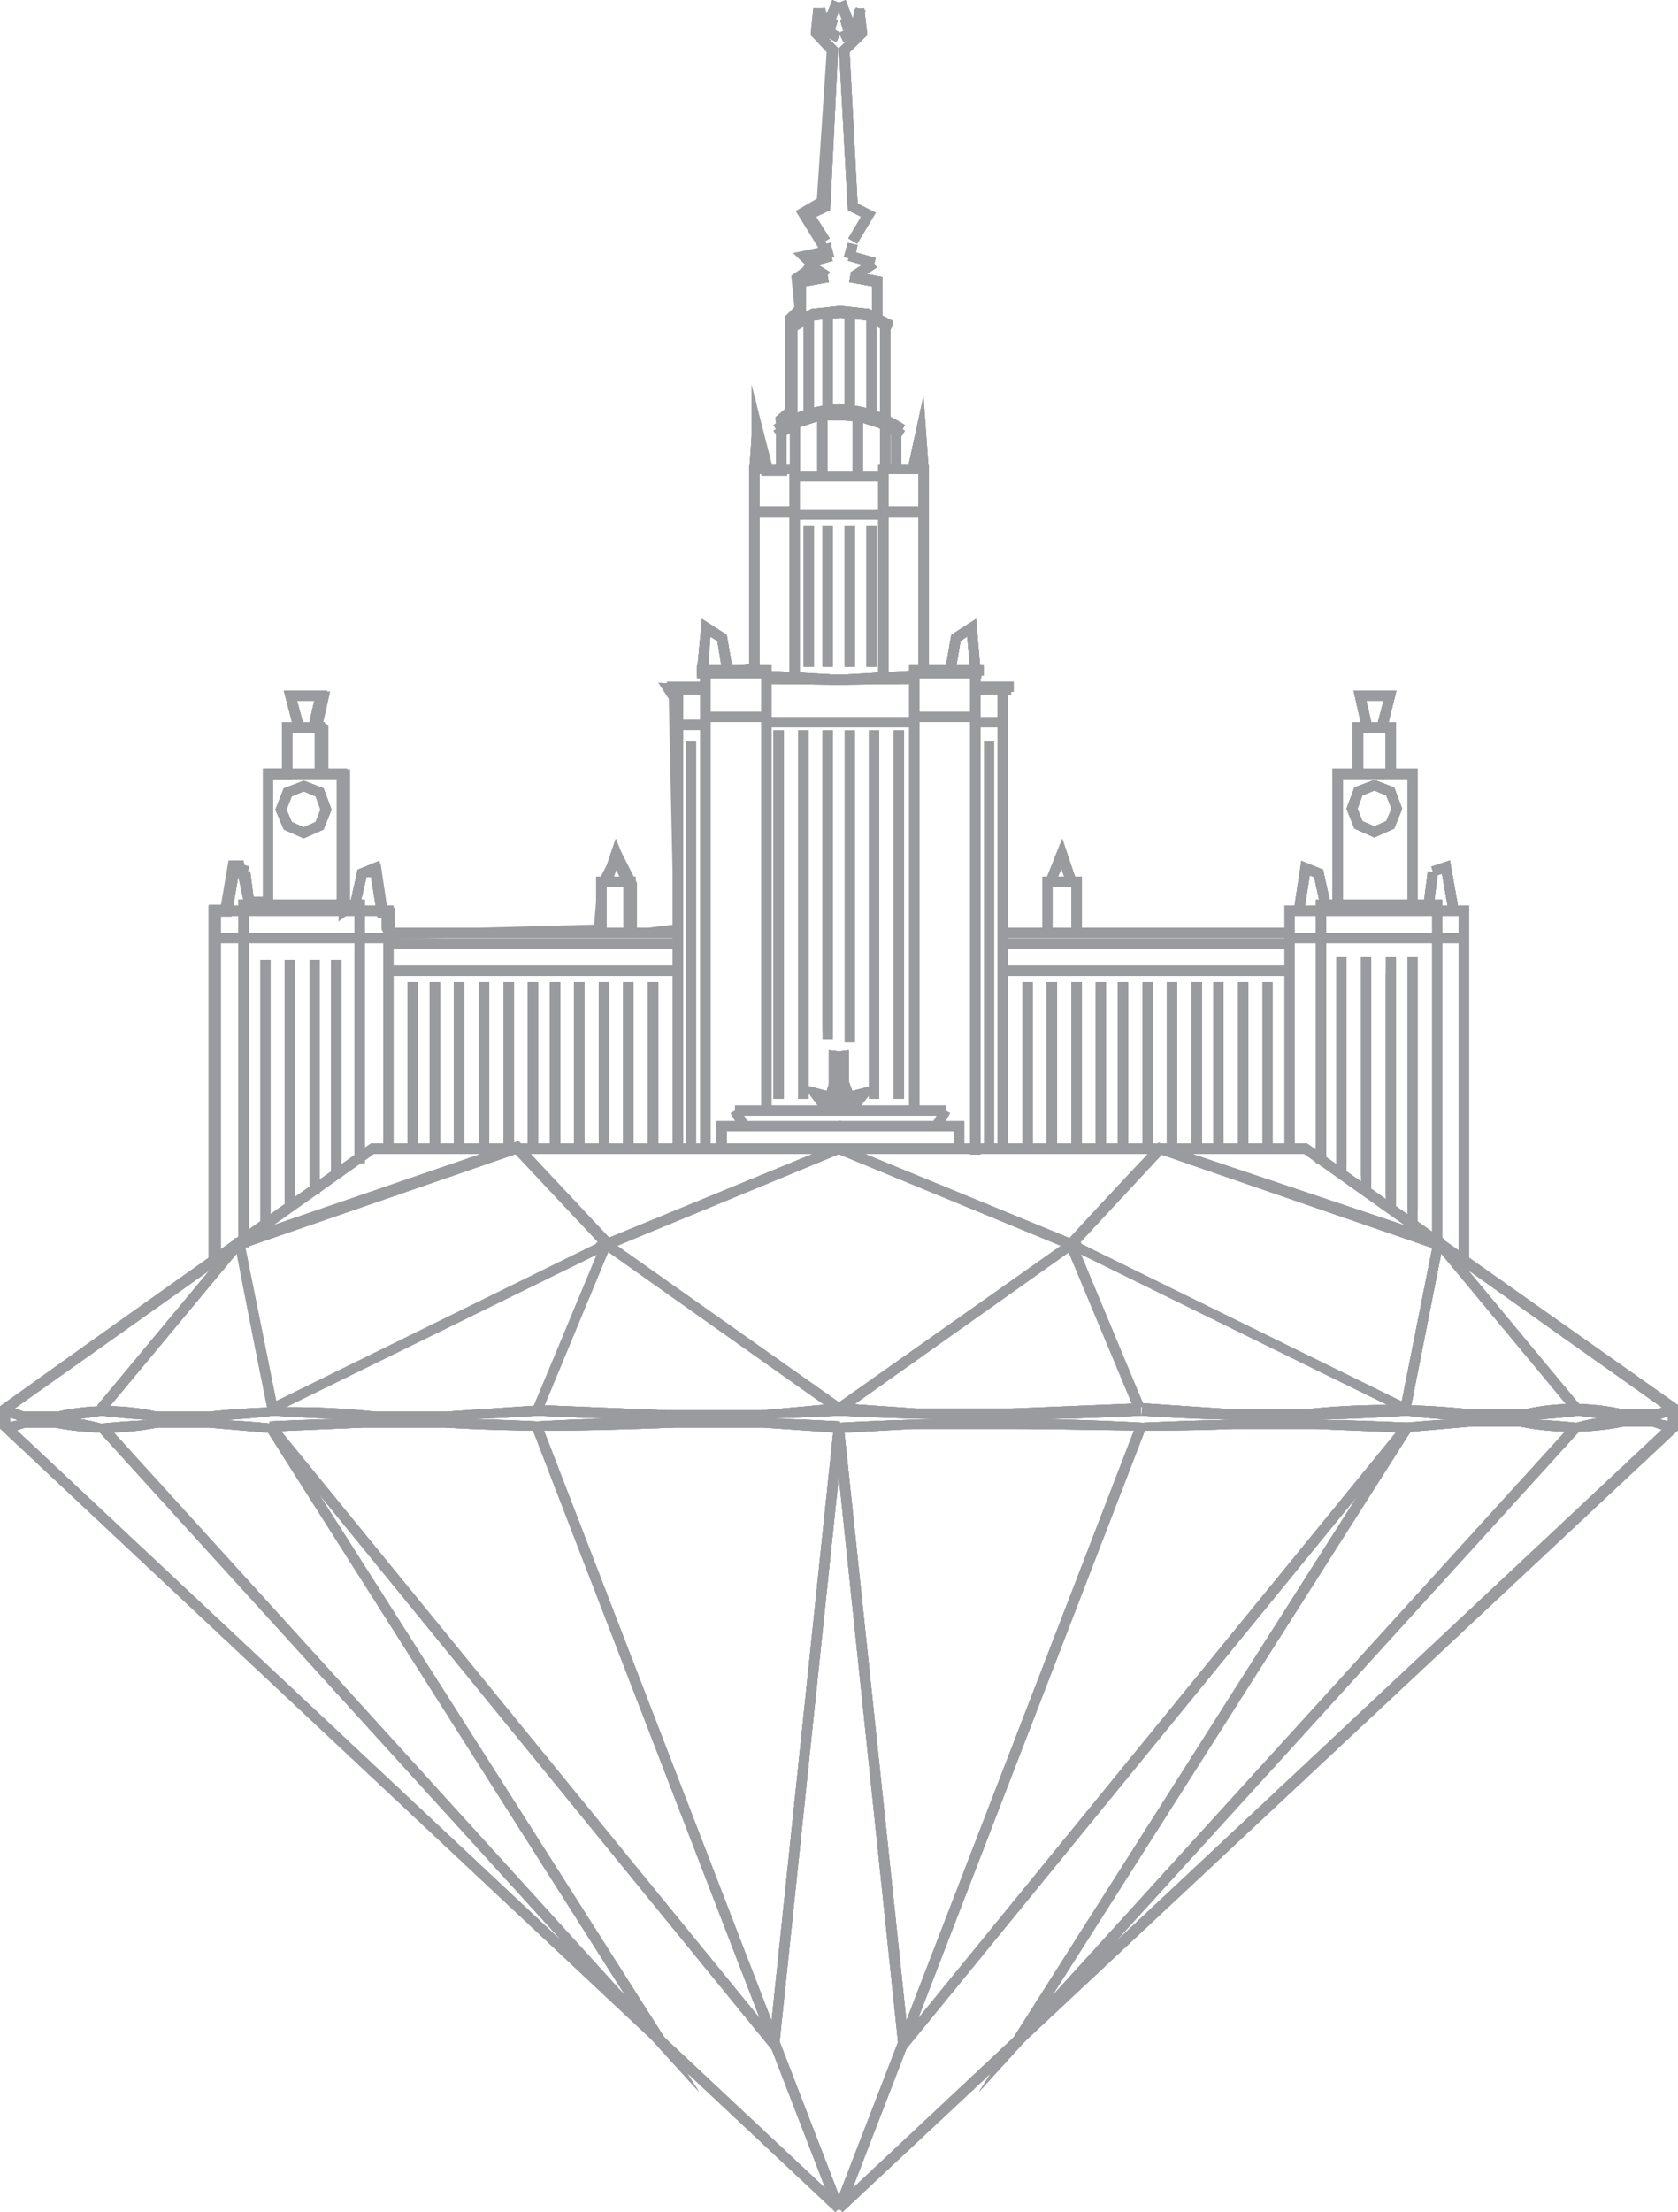 <svg id="Слой_1" data-name="Слой 1" xmlns="http://www.w3.org/2000/svg" viewBox="0 0 37.96 50"><defs><style>.cls-1{fill:#9a9b9f;}</style></defs><title>Гемцентр</title><rect class="cls-1" x="5.89" y="21.7" width="0.23" height="6.04"/><polygon class="cls-1" points="5.02 20.57 5.21 19.45 5.64 19.59 5.57 19.81 5.4 19.75 5.25 20.61 5.02 20.57"/><polygon class="cls-1" points="5.52 20.42 5.43 19.73 5.66 19.7 5.75 20.39 5.52 20.42"/><rect class="cls-1" x="5.89" y="21.7" width="0.23" height="5.9"/><polygon class="cls-1" points="5.02 20.57 5.21 19.45 5.64 19.59 5.57 19.81 5.4 19.75 5.25 20.61 5.02 20.57"/><polygon class="cls-1" points="5.52 20.42 5.43 19.73 5.66 19.7 5.75 20.39 5.52 20.42"/><rect class="cls-1" x="5.89" y="21.7" width="0.23" height="6.04"/><polygon class="cls-1" points="5.02 20.57 5.21 19.45 5.64 19.59 5.57 19.81 5.4 19.75 5.25 20.61 5.02 20.57"/><polygon class="cls-1" points="5.52 20.42 5.43 19.73 5.66 19.7 5.75 20.39 5.52 20.42"/><rect class="cls-1" x="5.89" y="21.7" width="0.23" height="5.9"/><polygon class="cls-1" points="5.02 20.57 5.21 19.45 5.64 19.59 5.57 19.81 5.4 19.75 5.25 20.61 5.02 20.57"/><polygon class="cls-1" points="5.52 20.42 5.43 19.73 5.66 19.7 5.75 20.39 5.52 20.42"/><rect class="cls-1" x="15.28" y="16.27" width="0.61" height="0.23"/><rect class="cls-1" x="22.01" y="16.21" width="0.63" height="0.23"/><rect class="cls-1" x="20.71" y="16.09" width="1.36" height="0.23"/><rect class="cls-1" x="15.93" y="16.09" width="1.31" height="0.23"/><rect class="cls-1" x="17.25" y="16.21" width="3.37" height="0.23"/><rect class="cls-1" x="6.44" y="21.7" width="0.23" height="5.65"/><rect class="cls-1" x="7" y="21.7" width="0.23" height="5.28"/><rect class="cls-1" x="7.49" y="21.7" width="0.23" height="4.91"/><rect class="cls-1" x="31.84" y="21.64" width="0.23" height="6.08"/><rect class="cls-1" x="31.35" y="22.01" width="0.23" height="5.3"/><rect class="cls-1" x="30.79" y="21.64" width="0.23" height="5.23"/><rect class="cls-1" x="30.23" y="21.64" width="0.23" height="4.93"/><rect class="cls-1" x="17.5" y="16.51" width="0.23" height="8.33"/><rect class="cls-1" x="18.06" y="16.51" width="0.23" height="8.33"/><rect class="cls-1" x="20.22" y="16.51" width="0.23" height="8.33"/><rect class="cls-1" x="19.66" y="16.51" width="0.23" height="8.33"/><rect class="cls-1" x="19.11" y="16.51" width="0.23" height="7.05"/><rect class="cls-1" x="18.61" y="16.51" width="0.23" height="6.98"/><rect class="cls-1" x="18.61" y="16.51" width="0.23" height="6.8"/><rect class="cls-1" x="19.6" y="11.88" width="0.23" height="3.19"/><rect class="cls-1" x="19.11" y="11.88" width="0.23" height="3.19"/><rect class="cls-1" x="18.61" y="11.88" width="0.23" height="3.19"/><rect class="cls-1" x="18.18" y="11.88" width="0.23" height="3.19"/><rect class="cls-1" x="17.99" y="11.52" width="2.04" height="0.23"/><polygon class="cls-1" points="21.95 15.16 21.88 14.39 21.73 14.49 21.61 15.2 21.38 15.16 21.52 14.35 22.08 13.99 22.18 15.14 21.95 15.16"/><rect class="cls-1" x="23.13" y="22.2" width="0.23" height="3.83"/><rect class="cls-1" x="23.68" y="22.2" width="0.23" height="3.83"/><rect class="cls-1" x="28.56" y="22.2" width="0.23" height="3.83"/><rect class="cls-1" x="28.01" y="22.2" width="0.23" height="3.83"/><rect class="cls-1" x="27.45" y="22.2" width="0.23" height="3.83"/><rect class="cls-1" x="26.96" y="22.2" width="0.23" height="3.83"/><rect class="cls-1" x="26.4" y="22.2" width="0.23" height="3.83"/><rect class="cls-1" x="25.85" y="22.2" width="0.23" height="3.83"/><rect class="cls-1" x="25.29" y="22.2" width="0.23" height="3.83"/><rect class="cls-1" x="24.79" y="22.2" width="0.23" height="3.83"/><rect class="cls-1" x="24.24" y="22.2" width="0.23" height="3.83"/><rect class="cls-1" x="9.22" y="22.2" width="0.23" height="3.83"/><rect class="cls-1" x="9.72" y="22.2" width="0.23" height="3.83"/><rect class="cls-1" x="14.66" y="22.2" width="0.23" height="3.83"/><rect class="cls-1" x="14.1" y="22.2" width="0.23" height="3.83"/><rect class="cls-1" x="13.55" y="22.2" width="0.23" height="3.83"/><rect class="cls-1" x="12.99" y="22.2" width="0.23" height="3.83"/><rect class="cls-1" x="12.44" y="22.2" width="0.23" height="3.83"/><rect class="cls-1" x="11.94" y="22.2" width="0.23" height="3.83"/><rect class="cls-1" x="11.39" y="22.2" width="0.23" height="3.83"/><rect class="cls-1" x="10.83" y="22.2" width="0.23" height="3.83"/><rect class="cls-1" x="10.27" y="22.2" width="0.23" height="3.83"/><rect class="cls-1" x="9.22" y="22.2" width="0.23" height="3.83"/><rect class="cls-1" x="9.72" y="22.2" width="0.23" height="3.83"/><rect class="cls-1" x="14.66" y="22.2" width="0.23" height="3.83"/><rect class="cls-1" x="14.1" y="22.2" width="0.23" height="3.83"/><rect class="cls-1" x="13.55" y="22.2" width="0.23" height="3.83"/><rect class="cls-1" x="12.99" y="22.2" width="0.23" height="3.83"/><rect class="cls-1" x="12.44" y="22.2" width="0.23" height="3.83"/><rect class="cls-1" x="11.94" y="22.2" width="0.23" height="3.83"/><rect class="cls-1" x="11.39" y="22.2" width="0.23" height="3.83"/><rect class="cls-1" x="10.83" y="22.2" width="0.23" height="3.83"/><rect class="cls-1" x="21.95" y="15.22" width="0.23" height="10.88"/><rect class="cls-1" x="10.27" y="22.2" width="0.23" height="3.83"/><rect class="cls-1" x="22.67" y="21.83" width="6.51" height="0.23"/><rect class="cls-1" x="29.19" y="21.09" width="3.94" height="0.23"/><polygon class="cls-1" points="19.82 6.49 19.21 6.38 19.25 6.15 19.87 6.26 19.82 6.49"/><polygon class="cls-1" points="20.1 7.53 19.59 7.24 18.98 7.18 19 6.95 19.66 7.02 20.21 7.33 20.1 7.53"/><path class="cls-1" d="M20.34,9.94l-.47-.27-.47-.15L19,9.5V9.27a2.31,2.31,0,0,1,1.47.47Z"/><polygon class="cls-1" points="20.65 15.46 18.97 15.48 18.97 15.25 20.65 15.22 20.65 15.46"/><rect class="cls-1" x="20.67" y="15.1" width="1.53" height="0.23"/><rect class="cls-1" x="22.04" y="15.47" width="0.83" height="0.23"/><path class="cls-1" d="M20.34,9.82l-.47-.27-.47-.13L19,9.37l0-.23a2.78,2.78,0,0,1,1.47.47Z"/><polygon class="cls-1" points="20.1 7.47 19.59 7.21 18.98 7.14 19 6.91 19.66 6.98 20.21 7.26 20.1 7.47"/><polygon class="cls-1" points="19.4 5.54 19.32 5.87 19.09 5.81 19.18 5.49 19.4 5.54"/><rect class="cls-1" x="19.27" y="5.98" width="0.55" height="0.23" transform="translate(-0.19 11.56) rotate(-32.79)"/><polygon class="cls-1" points="19.01 0.46 19.05 0.45 18.91 0.09 19.13 0 19.36 0.6 19.07 0.68 19.01 0.46"/><polygon class="cls-1" points="19.58 0.23 19.42 0.79 19.08 0.95 18.98 0.74 19.23 0.62 19.36 0.17 19.58 0.23"/><polygon class="cls-1" points="19.16 23.89 19.16 25.04 18.75 25.04 18.75 23.74 19.16 23.79 19.16 23.89"/><polygon class="cls-1" points="19.19 5.39 19.48 4.9 19.18 4.75 18.98 1.09 19.38 0.7 19.32 0.21 19.55 0.18 19.62 0.79 19.22 1.18 19.4 4.6 19.81 4.81 19.39 5.51 19.19 5.39"/><rect class="cls-1" x="19.38" y="5.57" width="0.23" height="0.59" transform="translate(8.57 23.04) rotate(-74.28)"/><polygon class="cls-1" points="19.73 7.18 19.73 6.45 19.25 6.35 19.29 6.13 19.96 6.26 19.96 7.18 19.73 7.18"/><rect class="cls-1" x="19.11" y="7.08" width="0.23" height="2.2"/><rect class="cls-1" x="19.6" y="7.13" width="0.23" height="2.27"/><rect class="cls-1" x="19.91" y="7.4" width="0.23" height="2.13"/><rect class="cls-1" x="19.29" y="9.33" width="0.23" height="1.38"/><rect class="cls-1" x="19.91" y="9.53" width="0.23" height="1.17"/><rect class="cls-1" x="20.16" y="9.7" width="0.23" height="0.94"/><polygon class="cls-1" points="20.78 10.65 20.77 10.58 20.75 10.67 20.53 10.62 20.89 8.96 21.01 10.63 20.78 10.65"/><rect class="cls-1" x="20.03" y="11.45" width="0.87" height="0.23"/><rect class="cls-1" x="18.99" y="10.65" width="1.04" height="0.23"/><polygon class="cls-1" points="20.78 15.15 20.78 10.72 20.1 10.72 20.1 15.27 19.87 15.27 19.87 10.49 21.01 10.49 21.01 15.15 20.78 15.15"/><path class="cls-1" d="M30.69,17.78l.4-.15.45.17.18.48-.18.45-.45.2-.45-.2-.18-.45.18-.48Zm.4.09-.27.11-.11.3.11.28.27.12.27-.12.12-.28-.12-.3Z"/><polygon class="cls-1" points="24.12 19.95 24.01 19.63 23.87 19.98 23.66 19.89 24.03 18.96 24.34 19.88 24.12 19.95"/><polygon class="cls-1" points="24.24 21.09 24.24 20.05 23.81 20.05 23.81 21.09 23.58 21.09 23.58 19.82 24.47 19.82 24.47 21.09 24.24 21.09"/><rect class="cls-1" x="22.65" y="21.22" width="6.46" height="0.23"/><polygon class="cls-1" points="31.16 16.36 31.3 15.84 30.91 15.84 31.03 16.36 30.8 16.41 30.62 15.61 31.59 15.61 31.39 16.42 31.16 16.36"/><polygon class="cls-1" points="31.34 17.5 31.34 16.56 30.84 16.56 30.84 17.52 30.6 17.52 30.6 16.33 31.58 16.33 31.58 17.5 31.34 17.5"/><polygon class="cls-1" points="19.14 25.03 19.23 24.92 19.13 24.95 18.92 24.36 19.14 24.28 19.28 24.66 19.86 24.51 19.32 25.18 19.14 25.03"/><polygon class="cls-1" points="20.65 15.39 19.09 15.48 19.07 15.25 20.64 15.16 20.65 15.39"/><polygon class="cls-1" points="22.25 15.27 20.8 15.27 20.8 25.05 20.57 25.05 20.57 15.04 22.25 15.04 22.25 15.27"/><rect class="cls-1" x="22.06" y="15.41" width="0.87" height="0.23"/><rect class="cls-1" x="22.57" y="15.58" width="0.23" height="10.45"/><rect class="cls-1" x="22.69" y="20.97" width="6.42" height="0.23"/><polygon class="cls-1" points="32.77 20.61 32.62 19.75 32.45 19.81 32.38 19.59 32.8 19.45 33 20.57 32.77 20.61"/><polygon class="cls-1" points="29.86 20.43 29.73 19.83 29.63 19.79 29.5 20.61 29.27 20.57 29.44 19.46 29.93 19.66 30.09 20.38 29.86 20.43"/><polygon class="cls-1" points="29.06 26.03 29.06 20.47 33.23 20.47 33.23 28.58 33 28.58 33 20.7 29.29 20.7 29.29 26.03 29.06 26.03"/><polygon class="cls-1" points="31.84 20.41 31.84 17.61 30.38 17.61 30.38 20.41 30.14 20.41 30.14 17.38 32.07 17.38 32.07 20.41 31.84 20.41"/><polygon class="cls-1" points="32.21 20.39 32.3 19.7 32.53 19.73 32.44 20.42 32.21 20.39"/><polygon class="cls-1" points="32.4 28.19 32.4 20.57 30 20.57 30 26.29 29.77 26.29 29.77 20.34 32.63 20.34 32.63 28.19 32.4 28.19"/><rect class="cls-1" x="8.78" y="21.83" width="6.51" height="0.23"/><rect class="cls-1" x="4.83" y="21.09" width="3.94" height="0.23"/><polygon class="cls-1" points="18.09 6.26 18.71 6.15 18.75 6.38 18.13 6.49 18.09 6.26"/><polygon class="cls-1" points="17.81 7.33 18.36 7.02 19.02 6.95 19.05 7.18 18.43 7.24 17.92 7.53 17.81 7.33"/><path class="cls-1" d="M17.5,9.74A2.31,2.31,0,0,1,19,9.27V9.5l-.43,0-.46.15-.47.27Z"/><polygon class="cls-1" points="17.31 15.22 18.99 15.25 18.98 15.48 17.31 15.46 17.31 15.22"/><rect class="cls-1" x="15.77" y="15.1" width="1.53" height="0.23"/><rect class="cls-1" x="15.09" y="15.47" width="0.83" height="0.23"/><polygon class="cls-1" points="15.77 15.14 15.88 13.99 16.44 14.35 16.58 15.16 16.35 15.2 16.23 14.49 16.07 14.39 16 15.16 15.77 15.14"/><path class="cls-1" d="M17.5,9.61A2.75,2.75,0,0,1,19,9.14l0,.23-.43.05-.47.13-.47.27Z"/><polygon class="cls-1" points="17.81 7.26 18.36 6.98 19.02 6.91 19.05 7.14 18.43 7.21 17.92 7.47 17.81 7.26"/><rect class="cls-1" x="18.6" y="5.51" width="0.23" height="0.33" transform="translate(-0.83 5.04) rotate(-15)"/><polygon class="cls-1" points="18.3 5.85 18.77 6.15 18.64 6.34 18.17 6.04 18.3 5.85"/><polygon class="cls-1" points="18.89 0.68 18.59 0.6 18.83 0 19.05 0.09 18.9 0.45 18.95 0.46 18.89 0.68"/><polygon class="cls-1" points="18.66 0.17 18.79 0.62 19.02 0.74 18.92 0.95 18.6 0.79 18.43 0.23 18.66 0.17"/><polygon class="cls-1" points="18.8 25.04 18.8 23.79 19.2 23.74 19.2 25.04 18.8 25.04"/><path class="cls-1" d="M18.57,5.51l-.45-.7.44-.21.16-3.42L18.34.79,18.4.18l.24,0L18.58.7l.38.39-.18,3.66-.32.15.31.49Z"/><rect class="cls-1" x="18.23" y="5.75" width="0.59" height="0.23" transform="translate(-0.9 5.22) rotate(-15.66)"/><polygon class="cls-1" points="18 7.18 18 6.26 18.66 6.13 18.71 6.35 18.23 6.45 18.23 7.18 18 7.18"/><rect class="cls-1" x="18.61" y="7.08" width="0.23" height="2.2"/><rect class="cls-1" x="18.18" y="7.13" width="0.23" height="2.27"/><rect class="cls-1" x="17.81" y="7.4" width="0.23" height="2.13"/><rect class="cls-1" x="18.49" y="9.33" width="0.23" height="1.38"/><rect class="cls-1" x="17.87" y="9.53" width="0.23" height="1.17"/><rect class="cls-1" x="17.56" y="9.7" width="0.23" height="0.94"/><polygon class="cls-1" points="16.95 10.63 17.07 8.96 17.43 10.62 17.2 10.67 17.18 10.58 17.18 10.65 16.95 10.63"/><rect class="cls-1" x="17.06" y="11.45" width="0.87" height="0.23"/><rect class="cls-1" x="17.99" y="10.65" width="1.04" height="0.23"/><polygon class="cls-1" points="16.95 15.15 16.95 10.49 18.09 10.49 18.09 15.27 17.86 15.27 17.86 10.72 17.18 10.72 17.18 15.15 16.95 15.15"/><path class="cls-1" d="M7.14,18l-.27-.11L6.6,18l-.12.3.12.28.27.12.27-.12.11-.28Zm-.23-.34.41.16.18.48-.18.45-.45.2-.45-.2-.19-.45.19-.48.45-.17Z"/><polygon class="cls-1" points="13.62 19.88 13.93 18.96 14.3 19.89 14.09 19.98 13.95 19.63 13.84 19.95 13.62 19.88"/><polygon class="cls-1" points="13.49 21.09 13.49 19.82 14.38 19.82 14.38 21.09 14.14 21.09 14.14 20.05 13.72 20.05 13.72 21.09 13.49 21.09"/><rect class="cls-1" x="8.84" y="21.22" width="6.46" height="0.23"/><polygon class="cls-1" points="6.63 16.42 6.42 15.61 7.4 15.61 7.22 16.41 6.99 16.36 7.11 15.84 6.72 15.84 6.86 16.36 6.63 16.42"/><polygon class="cls-1" points="6.38 17.5 6.38 16.33 7.35 16.33 7.35 17.52 7.12 17.52 7.12 16.56 6.61 16.56 6.61 17.5 6.38 17.5"/><polygon class="cls-1" points="18.64 25.17 18.14 24.51 18.7 24.66 18.83 24.28 19.05 24.36 18.85 24.95 18.73 24.91 18.82 25.03 18.64 25.17"/><polygon class="cls-1" points="17.32 15.16 18.89 15.25 18.87 15.48 17.3 15.39 17.32 15.16"/><polygon class="cls-1" points="15.77 15.04 17.45 15.04 17.45 25.05 17.22 25.05 17.22 15.27 15.77 15.27 15.77 15.04"/><rect class="cls-1" x="15.84" y="15.19" width="0.23" height="10.84"/><rect class="cls-1" x="15.09" y="15.41" width="0.87" height="0.23"/><rect class="cls-1" x="15.22" y="15.58" width="0.23" height="10.45"/><rect class="cls-1" x="8.84" y="20.97" width="6.42" height="0.23"/><polygon class="cls-1" points="7.93 20.38 8.09 19.66 8.58 19.46 8.75 20.57 8.52 20.61 8.39 19.79 8.29 19.83 8.15 20.43 7.93 20.38"/><polygon class="cls-1" points="8.67 26.03 8.67 20.7 4.96 20.7 4.96 28.58 4.72 28.58 4.72 20.47 8.9 20.47 8.9 26.03 8.67 26.03"/><polygon class="cls-1" points="5.95 20.41 5.95 17.38 7.85 17.38 7.85 20.41 7.62 20.41 7.62 17.61 6.18 17.61 6.18 20.41 5.95 20.41"/><polygon class="cls-1" points="5.39 28.19 5.39 20.34 8.25 20.34 8.25 26.29 8.02 26.29 8.02 20.57 5.63 20.57 5.63 28.19 5.39 28.19"/><rect class="cls-1" x="22.26" y="16.76" width="0.23" height="9.11"/><rect class="cls-1" x="15.52" y="16.76" width="0.23" height="9.11"/><rect class="cls-1" x="6.44" y="21.7" width="0.23" height="5.6"/><rect class="cls-1" x="7" y="21.7" width="0.23" height="5.28"/><rect class="cls-1" x="7.49" y="21.7" width="0.23" height="4.55"/><rect class="cls-1" x="31.84" y="21.64" width="0.23" height="5.69"/><rect class="cls-1" x="31.35" y="21.64" width="0.23" height="5.37"/><rect class="cls-1" x="30.79" y="21.64" width="0.23" height="4.93"/><rect class="cls-1" x="30.23" y="21.64" width="0.23" height="4.66"/><rect class="cls-1" x="17.5" y="16.51" width="0.23" height="8.33"/><rect class="cls-1" x="18.06" y="16.51" width="0.23" height="8.33"/><rect class="cls-1" x="20.22" y="16.51" width="0.23" height="8.33"/><rect class="cls-1" x="19.66" y="16.51" width="0.23" height="8.33"/><rect class="cls-1" x="19.6" y="11.88" width="0.23" height="3.19"/><rect class="cls-1" x="19.11" y="11.88" width="0.23" height="3.19"/><rect class="cls-1" x="18.61" y="11.88" width="0.23" height="3.19"/><rect class="cls-1" x="18.18" y="11.88" width="0.23" height="3.19"/><rect class="cls-1" x="17.99" y="11.52" width="2.04" height="0.23"/><polygon class="cls-1" points="21.95 15.16 21.88 14.39 21.73 14.49 21.61 15.2 21.38 15.16 21.52 14.35 22.08 13.99 22.18 15.14 21.95 15.16"/><rect class="cls-1" x="23.13" y="22.2" width="0.23" height="3.83"/><rect class="cls-1" x="23.68" y="22.2" width="0.23" height="3.83"/><rect class="cls-1" x="28.56" y="22.2" width="0.23" height="3.83"/><rect class="cls-1" x="28.01" y="22.2" width="0.23" height="3.83"/><rect class="cls-1" x="27.45" y="22.2" width="0.23" height="3.83"/><rect class="cls-1" x="26.96" y="22.2" width="0.23" height="3.83"/><rect class="cls-1" x="26.4" y="22.2" width="0.23" height="3.83"/><rect class="cls-1" x="25.85" y="22.2" width="0.23" height="3.83"/><rect class="cls-1" x="25.29" y="22.2" width="0.23" height="3.83"/><rect class="cls-1" x="24.79" y="22.2" width="0.23" height="3.83"/><rect class="cls-1" x="24.24" y="22.2" width="0.23" height="3.83"/><rect class="cls-1" x="9.22" y="22.2" width="0.23" height="3.83"/><rect class="cls-1" x="9.72" y="22.2" width="0.23" height="3.83"/><rect class="cls-1" x="14.66" y="22.2" width="0.23" height="3.83"/><rect class="cls-1" x="14.1" y="22.2" width="0.23" height="3.83"/><rect class="cls-1" x="13.55" y="22.2" width="0.23" height="3.83"/><rect class="cls-1" x="12.99" y="22.2" width="0.23" height="3.83"/><rect class="cls-1" x="12.44" y="22.2" width="0.23" height="3.83"/><rect class="cls-1" x="11.94" y="22.2" width="0.23" height="3.83"/><rect class="cls-1" x="11.39" y="22.2" width="0.23" height="3.83"/><rect class="cls-1" x="10.83" y="22.2" width="0.23" height="3.83"/><rect class="cls-1" x="10.27" y="22.2" width="0.23" height="3.83"/><rect class="cls-1" x="9.22" y="22.2" width="0.23" height="3.83"/><rect class="cls-1" x="9.72" y="22.2" width="0.23" height="3.83"/><rect class="cls-1" x="14.66" y="22.2" width="0.23" height="3.83"/><rect class="cls-1" x="14.1" y="22.2" width="0.23" height="3.83"/><rect class="cls-1" x="13.55" y="22.2" width="0.23" height="3.83"/><rect class="cls-1" x="12.99" y="22.2" width="0.23" height="3.83"/><rect class="cls-1" x="12.44" y="22.2" width="0.23" height="3.83"/><rect class="cls-1" x="11.94" y="22.2" width="0.23" height="3.83"/><rect class="cls-1" x="11.39" y="22.2" width="0.23" height="3.83"/><rect class="cls-1" x="10.83" y="22.2" width="0.23" height="3.83"/><rect class="cls-1" x="21.95" y="15.22" width="0.23" height="10.88"/><rect class="cls-1" x="10.27" y="22.2" width="0.23" height="3.83"/><rect class="cls-1" x="22.67" y="21.83" width="6.51" height="0.23"/><rect class="cls-1" x="29.19" y="21.09" width="3.94" height="0.23"/><polygon class="cls-1" points="19.82 6.49 19.21 6.38 19.25 6.15 19.87 6.26 19.82 6.49"/><polygon class="cls-1" points="20.1 7.53 19.59 7.24 18.98 7.18 19 6.95 19.66 7.02 20.21 7.33 20.1 7.53"/><path class="cls-1" d="M20.34,9.94l-.47-.27-.47-.15L19,9.5V9.27a2.31,2.31,0,0,1,1.47.47Z"/><polygon class="cls-1" points="20.65 15.46 18.97 15.48 18.97 15.25 20.65 15.22 20.65 15.46"/><rect class="cls-1" x="20.67" y="15.1" width="1.53" height="0.23"/><rect class="cls-1" x="22.04" y="15.47" width="0.83" height="0.23"/><path class="cls-1" d="M20.34,9.82l-.47-.27-.47-.13L19,9.37l0-.23a2.78,2.78,0,0,1,1.47.47Z"/><polygon class="cls-1" points="20.1 7.47 19.59 7.21 18.98 7.14 19 6.91 19.66 6.98 20.21 7.26 20.1 7.47"/><polygon class="cls-1" points="19.4 5.54 19.32 5.87 19.09 5.81 19.18 5.49 19.4 5.54"/><rect class="cls-1" x="19.27" y="5.98" width="0.55" height="0.23" transform="translate(-0.19 11.56) rotate(-32.79)"/><polygon class="cls-1" points="19.01 0.46 19.05 0.45 18.91 0.09 19.13 0 19.36 0.6 19.07 0.68 19.01 0.46"/><polygon class="cls-1" points="19.58 0.23 19.42 0.79 19.08 0.95 18.98 0.74 19.23 0.62 19.36 0.17 19.58 0.23"/><polygon class="cls-1" points="19.16 23.89 19.16 25.04 18.75 25.04 18.75 23.74 19.16 23.79 19.16 23.89"/><polygon class="cls-1" points="19.19 5.39 19.48 4.9 19.18 4.75 18.98 1.09 19.38 0.7 19.32 0.21 19.55 0.18 19.62 0.79 19.22 1.18 19.4 4.6 19.81 4.81 19.39 5.51 19.19 5.39"/><rect class="cls-1" x="19.38" y="5.57" width="0.23" height="0.59" transform="translate(8.57 23.04) rotate(-74.28)"/><polygon class="cls-1" points="19.73 7.18 19.73 6.45 19.25 6.35 19.29 6.13 19.96 6.26 19.96 7.18 19.73 7.18"/><rect class="cls-1" x="19.11" y="7.08" width="0.23" height="2.2"/><rect class="cls-1" x="19.6" y="7.13" width="0.23" height="2.27"/><rect class="cls-1" x="19.91" y="7.4" width="0.23" height="2.13"/><rect class="cls-1" x="19.29" y="9.33" width="0.23" height="1.38"/><rect class="cls-1" x="19.91" y="9.53" width="0.23" height="1.17"/><rect class="cls-1" x="20.16" y="9.7" width="0.23" height="0.94"/><polygon class="cls-1" points="20.78 10.65 20.77 10.58 20.75 10.67 20.53 10.62 20.89 8.96 21.01 10.63 20.78 10.65"/><rect class="cls-1" x="20.03" y="11.45" width="0.87" height="0.23"/><rect class="cls-1" x="18.99" y="10.65" width="1.04" height="0.23"/><polygon class="cls-1" points="20.78 15.15 20.78 10.72 20.1 10.72 20.1 15.27 19.87 15.27 19.87 10.49 21.01 10.49 21.01 15.15 20.78 15.15"/><path class="cls-1" d="M30.69,17.78l.4-.15.45.17.18.48-.18.45-.45.2-.45-.2-.18-.45.18-.48Zm.4.09-.27.11-.11.3.11.28.27.12.27-.12.12-.28-.12-.3Z"/><polygon class="cls-1" points="24.12 19.95 24.01 19.63 23.87 19.98 23.66 19.89 24.03 18.96 24.34 19.88 24.12 19.95"/><polygon class="cls-1" points="24.24 21.09 24.24 20.05 23.81 20.05 23.81 21.09 23.58 21.09 23.58 19.82 24.47 19.82 24.47 21.09 24.24 21.09"/><rect class="cls-1" x="22.65" y="21.22" width="6.46" height="0.23"/><polygon class="cls-1" points="31.16 16.36 31.3 15.84 30.91 15.84 31.03 16.36 30.8 16.41 30.62 15.61 31.59 15.61 31.39 16.42 31.16 16.36"/><polygon class="cls-1" points="31.34 17.5 31.34 16.56 30.84 16.56 30.84 17.52 30.6 17.52 30.6 16.33 31.58 16.33 31.58 17.5 31.34 17.5"/><polygon class="cls-1" points="19.14 25.03 19.23 24.92 19.13 24.95 18.92 24.36 19.14 24.28 19.28 24.66 19.86 24.51 19.32 25.18 19.14 25.03"/><polygon class="cls-1" points="20.65 15.39 19.09 15.48 19.07 15.25 20.64 15.16 20.65 15.39"/><polygon class="cls-1" points="22.25 15.27 20.8 15.27 20.8 25.05 20.57 25.05 20.57 15.04 22.25 15.04 22.25 15.27"/><rect class="cls-1" x="22.06" y="15.41" width="0.87" height="0.23"/><rect class="cls-1" x="22.57" y="15.58" width="0.23" height="10.45"/><rect class="cls-1" x="22.69" y="20.97" width="6.42" height="0.23"/><polygon class="cls-1" points="32.77 20.61 32.62 19.75 32.45 19.81 32.38 19.59 32.8 19.45 33 20.57 32.77 20.61"/><polygon class="cls-1" points="29.86 20.43 29.73 19.83 29.63 19.79 29.5 20.61 29.27 20.57 29.44 19.46 29.93 19.66 30.09 20.38 29.86 20.43"/><polygon class="cls-1" points="29.06 26.03 29.06 20.47 33.23 20.47 33.23 28.58 33 28.58 33 20.7 29.29 20.7 29.29 26.03 29.06 26.03"/><polygon class="cls-1" points="31.84 20.41 31.84 17.61 30.38 17.61 30.38 20.41 30.14 20.41 30.14 17.38 32.07 17.38 32.07 20.41 31.84 20.41"/><polygon class="cls-1" points="32.21 20.39 32.3 19.7 32.53 19.73 32.44 20.42 32.21 20.39"/><polygon class="cls-1" points="32.4 28.19 32.4 20.57 30 20.57 30 26.29 29.77 26.29 29.77 20.34 32.63 20.34 32.63 28.19 32.4 28.19"/><rect class="cls-1" x="8.78" y="21.83" width="6.51" height="0.23"/><rect class="cls-1" x="4.83" y="21.09" width="3.94" height="0.23"/><polygon class="cls-1" points="18.09 6.26 18.71 6.15 18.75 6.38 18.13 6.49 18.09 6.26"/><polygon class="cls-1" points="17.81 7.33 18.36 7.02 19.02 6.95 19.05 7.18 18.43 7.24 17.92 7.53 17.81 7.33"/><path class="cls-1" d="M17.5,9.74A2.31,2.31,0,0,1,19,9.27V9.5l-.43,0-.46.15-.47.27Z"/><polygon class="cls-1" points="17.31 15.22 18.99 15.25 18.98 15.48 17.31 15.46 17.31 15.22"/><rect class="cls-1" x="15.77" y="15.1" width="1.53" height="0.23"/><rect class="cls-1" x="15.09" y="15.47" width="0.83" height="0.23"/><polygon class="cls-1" points="15.77 15.14 15.88 13.99 16.44 14.35 16.58 15.16 16.35 15.2 16.23 14.49 16.07 14.39 16 15.16 15.77 15.14"/><path class="cls-1" d="M17.5,9.61A2.75,2.75,0,0,1,19,9.14l0,.23-.43.05-.47.13-.47.27Z"/><polygon class="cls-1" points="17.81 7.26 18.36 6.98 19.02 6.91 19.05 7.14 18.43 7.21 17.92 7.47 17.81 7.26"/><rect class="cls-1" x="18.6" y="5.51" width="0.23" height="0.33" transform="translate(-0.83 5.04) rotate(-15)"/><polygon class="cls-1" points="18.3 5.85 18.77 6.15 18.64 6.34 18.17 6.04 18.3 5.85"/><polygon class="cls-1" points="18.89 0.68 18.59 0.6 18.83 0 19.05 0.09 18.9 0.45 18.95 0.46 18.89 0.68"/><polygon class="cls-1" points="18.66 0.17 18.79 0.62 19.02 0.74 18.92 0.95 18.6 0.79 18.43 0.23 18.66 0.17"/><polygon class="cls-1" points="18.8 25.04 18.8 23.79 19.2 23.74 19.2 25.04 18.8 25.04"/><path class="cls-1" d="M18.57,5.51l-.45-.7.44-.21.16-3.42L18.34.79,18.4.18l.24,0L18.58.7l.38.39-.18,3.66-.32.15.31.49Z"/><rect class="cls-1" x="18.23" y="5.75" width="0.59" height="0.23" transform="translate(-0.9 5.22) rotate(-15.66)"/><polygon class="cls-1" points="18 7.18 18 6.26 18.66 6.13 18.71 6.35 18.23 6.45 18.23 7.18 18 7.18"/><rect class="cls-1" x="18.61" y="7.08" width="0.23" height="2.2"/><rect class="cls-1" x="18.18" y="7.13" width="0.23" height="2.27"/><rect class="cls-1" x="17.81" y="7.4" width="0.23" height="2.13"/><rect class="cls-1" x="18.49" y="9.33" width="0.23" height="1.38"/><rect class="cls-1" x="17.87" y="9.53" width="0.23" height="1.17"/><rect class="cls-1" x="17.56" y="9.7" width="0.23" height="0.94"/><polygon class="cls-1" points="16.95 10.63 17.07 8.96 17.43 10.62 17.2 10.67 17.18 10.58 17.18 10.65 16.95 10.63"/><rect class="cls-1" x="17.06" y="11.45" width="0.87" height="0.23"/><rect class="cls-1" x="17.99" y="10.65" width="1.04" height="0.23"/><polygon class="cls-1" points="16.95 15.15 16.95 10.49 18.09 10.49 18.09 15.27 17.86 15.27 17.86 10.72 17.18 10.72 17.18 15.15 16.95 15.15"/><path class="cls-1" d="M7.14,18l-.27-.11L6.6,18l-.12.3.12.28.27.12.27-.12.11-.28Zm-.23-.34.41.16.18.48-.18.45-.45.2-.45-.2-.19-.45.19-.48.45-.17Z"/><polygon class="cls-1" points="13.62 19.88 13.93 18.96 14.3 19.89 14.09 19.98 13.95 19.63 13.84 19.95 13.62 19.88"/><polygon class="cls-1" points="13.49 21.09 13.49 19.82 14.38 19.82 14.38 21.09 14.14 21.09 14.14 20.05 13.72 20.05 13.72 21.09 13.49 21.09"/><rect class="cls-1" x="8.84" y="21.22" width="6.46" height="0.23"/><polygon class="cls-1" points="6.63 16.42 6.42 15.61 7.4 15.61 7.22 16.41 6.99 16.36 7.11 15.84 6.72 15.84 6.86 16.36 6.63 16.42"/><polygon class="cls-1" points="6.38 17.5 6.38 16.33 7.35 16.33 7.35 17.52 7.12 17.52 7.12 16.56 6.61 16.56 6.61 17.5 6.38 17.5"/><polygon class="cls-1" points="18.64 25.17 18.14 24.51 18.7 24.66 18.83 24.28 19.05 24.36 18.85 24.95 18.73 24.91 18.82 25.03 18.64 25.17"/><polygon class="cls-1" points="17.32 15.16 18.89 15.25 18.87 15.48 17.3 15.39 17.32 15.16"/><polygon class="cls-1" points="15.77 15.04 17.45 15.04 17.45 25.05 17.22 25.05 17.22 15.27 15.77 15.27 15.77 15.04"/><rect class="cls-1" x="15.84" y="15.19" width="0.23" height="10.84"/><rect class="cls-1" x="15.09" y="15.41" width="0.87" height="0.23"/><rect class="cls-1" x="15.22" y="15.58" width="0.23" height="10.45"/><rect class="cls-1" x="8.84" y="20.97" width="6.42" height="0.23"/><polygon class="cls-1" points="7.93 20.38 8.09 19.66 8.58 19.46 8.75 20.57 8.52 20.61 8.39 19.79 8.29 19.83 8.15 20.43 7.93 20.38"/><polygon class="cls-1" points="8.67 26.03 8.67 20.7 4.96 20.7 4.96 28.58 4.72 28.58 4.72 20.47 8.9 20.47 8.9 26.03 8.67 26.03"/><polygon class="cls-1" points="5.95 20.41 5.95 17.38 7.85 17.38 7.85 20.41 7.62 20.41 7.62 17.61 6.18 17.61 6.18 20.41 5.95 20.41"/><polygon class="cls-1" points="5.39 28.19 5.39 20.34 8.25 20.34 8.25 26.29 8.02 26.29 8.02 20.57 5.63 20.57 5.63 28.19 5.39 28.19"/><rect class="cls-1" x="15.28" y="16.27" width="0.61" height="0.23"/><rect class="cls-1" x="22.01" y="16.21" width="0.63" height="0.23"/><rect class="cls-1" x="20.71" y="16.09" width="1.36" height="0.23"/><rect class="cls-1" x="15.93" y="16.09" width="1.31" height="0.23"/><rect class="cls-1" x="17.25" y="16.21" width="3.37" height="0.23"/><rect class="cls-1" x="6.44" y="21.7" width="0.23" height="5.65"/><rect class="cls-1" x="7" y="21.7" width="0.23" height="5.28"/><rect class="cls-1" x="7.49" y="21.7" width="0.23" height="4.91"/><rect class="cls-1" x="31.84" y="21.64" width="0.23" height="6.08"/><rect class="cls-1" x="31.35" y="22.01" width="0.23" height="5.3"/><rect class="cls-1" x="30.79" y="21.64" width="0.23" height="5.23"/><rect class="cls-1" x="30.23" y="21.64" width="0.23" height="4.93"/><rect class="cls-1" x="17.5" y="16.51" width="0.23" height="8.33"/><rect class="cls-1" x="18.06" y="16.51" width="0.23" height="8.33"/><rect class="cls-1" x="20.22" y="16.51" width="0.23" height="8.33"/><rect class="cls-1" x="19.66" y="16.51" width="0.23" height="8.33"/><rect class="cls-1" x="19.11" y="16.51" width="0.23" height="7.05"/><rect class="cls-1" x="18.61" y="16.51" width="0.23" height="6.98"/><rect class="cls-1" x="18.61" y="16.51" width="0.23" height="6.8"/><rect class="cls-1" x="19.6" y="11.88" width="0.23" height="3.19"/><rect class="cls-1" x="19.11" y="11.88" width="0.23" height="3.19"/><rect class="cls-1" x="18.61" y="11.88" width="0.23" height="3.19"/><rect class="cls-1" x="18.18" y="11.88" width="0.23" height="3.19"/><rect class="cls-1" x="17.99" y="11.52" width="2.04" height="0.23"/><polygon class="cls-1" points="21.95 15.16 21.88 14.39 21.73 14.49 21.61 15.2 21.38 15.16 21.52 14.35 22.08 13.99 22.18 15.14 21.95 15.16"/><rect class="cls-1" x="23.13" y="22.2" width="0.23" height="3.83"/><rect class="cls-1" x="23.68" y="22.2" width="0.23" height="3.83"/><rect class="cls-1" x="28.56" y="22.2" width="0.23" height="3.83"/><rect class="cls-1" x="28.01" y="22.2" width="0.23" height="3.83"/><rect class="cls-1" x="27.45" y="22.2" width="0.23" height="3.83"/><rect class="cls-1" x="26.96" y="22.2" width="0.23" height="3.83"/><rect class="cls-1" x="26.4" y="22.2" width="0.23" height="3.83"/><rect class="cls-1" x="25.85" y="22.2" width="0.23" height="3.83"/><rect class="cls-1" x="25.29" y="22.2" width="0.23" height="3.83"/><rect class="cls-1" x="24.79" y="22.2" width="0.23" height="3.83"/><rect class="cls-1" x="24.24" y="22.2" width="0.23" height="3.83"/><rect class="cls-1" x="9.22" y="22.2" width="0.23" height="3.83"/><rect class="cls-1" x="9.72" y="22.2" width="0.23" height="3.83"/><rect class="cls-1" x="14.66" y="22.2" width="0.23" height="3.83"/><rect class="cls-1" x="14.1" y="22.2" width="0.23" height="3.83"/><rect class="cls-1" x="13.55" y="22.2" width="0.23" height="3.83"/><rect class="cls-1" x="12.99" y="22.2" width="0.23" height="3.83"/><rect class="cls-1" x="12.44" y="22.2" width="0.23" height="3.83"/><rect class="cls-1" x="11.94" y="22.2" width="0.23" height="3.83"/><rect class="cls-1" x="11.39" y="22.2" width="0.23" height="3.83"/><rect class="cls-1" x="10.83" y="22.2" width="0.23" height="3.83"/><rect class="cls-1" x="10.27" y="22.2" width="0.23" height="3.83"/><rect class="cls-1" x="9.22" y="22.2" width="0.23" height="3.83"/><rect class="cls-1" x="9.72" y="22.2" width="0.23" height="3.83"/><rect class="cls-1" x="14.66" y="22.2" width="0.23" height="3.83"/><rect class="cls-1" x="14.1" y="22.2" width="0.23" height="3.83"/><rect class="cls-1" x="13.55" y="22.2" width="0.23" height="3.83"/><rect class="cls-1" x="12.99" y="22.2" width="0.23" height="3.83"/><rect class="cls-1" x="12.44" y="22.2" width="0.23" height="3.83"/><rect class="cls-1" x="11.94" y="22.2" width="0.23" height="3.83"/><rect class="cls-1" x="11.39" y="22.2" width="0.23" height="3.83"/><rect class="cls-1" x="10.83" y="22.2" width="0.23" height="3.83"/><rect class="cls-1" x="21.95" y="15.22" width="0.23" height="10.88"/><rect class="cls-1" x="10.27" y="22.2" width="0.23" height="3.83"/><rect class="cls-1" x="22.67" y="21.83" width="6.51" height="0.23"/><rect class="cls-1" x="29.19" y="21.09" width="3.94" height="0.23"/><polygon class="cls-1" points="19.82 6.49 19.21 6.38 19.25 6.15 19.87 6.26 19.82 6.49"/><polygon class="cls-1" points="20.1 7.53 19.59 7.24 18.98 7.18 19 6.95 19.66 7.02 20.21 7.33 20.1 7.53"/><path class="cls-1" d="M20.34,9.94l-.47-.27-.47-.15L19,9.5V9.27a2.31,2.31,0,0,1,1.47.47Z"/><polygon class="cls-1" points="20.65 15.46 18.97 15.48 18.97 15.25 20.65 15.22 20.65 15.46"/><rect class="cls-1" x="20.67" y="15.1" width="1.53" height="0.23"/><rect class="cls-1" x="22.04" y="15.47" width="0.83" height="0.23"/><path class="cls-1" d="M20.34,9.82l-.47-.27-.47-.13L19,9.37l0-.23a2.78,2.78,0,0,1,1.47.47Z"/><polygon class="cls-1" points="20.1 7.47 19.59 7.21 18.98 7.14 19 6.91 19.66 6.98 20.21 7.26 20.1 7.47"/><polygon class="cls-1" points="19.4 5.54 19.32 5.87 19.09 5.81 19.18 5.49 19.4 5.54"/><rect class="cls-1" x="19.27" y="5.98" width="0.55" height="0.23" transform="translate(-0.19 11.56) rotate(-32.79)"/><polygon class="cls-1" points="19.01 0.46 19.05 0.45 18.91 0.09 19.13 0 19.36 0.6 19.07 0.68 19.01 0.46"/><polygon class="cls-1" points="19.58 0.23 19.42 0.79 19.08 0.95 18.98 0.74 19.23 0.62 19.36 0.17 19.58 0.23"/><polygon class="cls-1" points="19.16 23.89 19.16 25.04 18.75 25.04 18.75 23.74 19.16 23.79 19.16 23.89"/><polygon class="cls-1" points="19.19 5.39 19.48 4.9 19.18 4.75 18.98 1.09 19.38 0.7 19.32 0.21 19.55 0.18 19.62 0.79 19.22 1.18 19.4 4.6 19.81 4.81 19.39 5.51 19.19 5.39"/><rect class="cls-1" x="19.38" y="5.57" width="0.23" height="0.59" transform="translate(8.57 23.04) rotate(-74.28)"/><polygon class="cls-1" points="19.73 7.18 19.73 6.45 19.25 6.35 19.29 6.13 19.96 6.26 19.96 7.18 19.73 7.18"/><rect class="cls-1" x="19.11" y="7.08" width="0.23" height="2.2"/><rect class="cls-1" x="19.6" y="7.13" width="0.23" height="2.27"/><rect class="cls-1" x="19.91" y="7.4" width="0.23" height="2.13"/><rect class="cls-1" x="19.29" y="9.33" width="0.23" height="1.38"/><rect class="cls-1" x="19.91" y="9.53" width="0.23" height="1.17"/><rect class="cls-1" x="20.16" y="9.7" width="0.23" height="0.94"/><polygon class="cls-1" points="20.78 10.65 20.77 10.58 20.75 10.67 20.53 10.62 20.89 8.96 21.01 10.63 20.78 10.65"/><rect class="cls-1" x="20.03" y="11.45" width="0.87" height="0.23"/><rect class="cls-1" x="18.99" y="10.65" width="1.04" height="0.23"/><polygon class="cls-1" points="20.78 15.15 20.78 10.72 20.1 10.72 20.1 15.27 19.87 15.27 19.87 10.49 21.01 10.49 21.01 15.15 20.78 15.15"/><path class="cls-1" d="M30.69,17.78l.4-.15.45.17.18.48-.18.45-.45.2-.45-.2-.18-.45.18-.48Zm.4.09-.27.11-.11.3.11.28.27.12.27-.12.12-.28-.12-.3Z"/><polygon class="cls-1" points="24.12 19.95 24.01 19.63 23.87 19.98 23.66 19.89 24.03 18.96 24.34 19.88 24.12 19.95"/><polygon class="cls-1" points="24.24 21.09 24.24 20.05 23.81 20.05 23.81 21.09 23.58 21.09 23.58 19.82 24.47 19.82 24.47 21.09 24.24 21.09"/><rect class="cls-1" x="22.65" y="21.22" width="6.46" height="0.23"/><polygon class="cls-1" points="31.16 16.36 31.3 15.84 30.91 15.84 31.03 16.36 30.8 16.41 30.62 15.61 31.59 15.61 31.39 16.42 31.16 16.36"/><polygon class="cls-1" points="31.34 17.5 31.34 16.56 30.84 16.56 30.84 17.52 30.6 17.52 30.6 16.33 31.58 16.33 31.58 17.5 31.34 17.5"/><polygon class="cls-1" points="19.14 25.03 19.23 24.92 19.13 24.95 18.92 24.36 19.14 24.28 19.28 24.66 19.86 24.51 19.32 25.18 19.14 25.03"/><polygon class="cls-1" points="20.65 15.39 19.09 15.48 19.07 15.25 20.64 15.16 20.65 15.39"/><polygon class="cls-1" points="22.25 15.27 20.8 15.27 20.8 25.05 20.57 25.05 20.57 15.04 22.25 15.04 22.25 15.27"/><rect class="cls-1" x="22.06" y="15.41" width="0.87" height="0.23"/><rect class="cls-1" x="22.57" y="15.58" width="0.23" height="10.45"/><rect class="cls-1" x="22.69" y="20.97" width="6.42" height="0.23"/><polygon class="cls-1" points="32.77 20.61 32.62 19.75 32.45 19.81 32.38 19.59 32.8 19.45 33 20.57 32.77 20.61"/><polygon class="cls-1" points="29.86 20.43 29.73 19.83 29.63 19.79 29.5 20.61 29.27 20.57 29.44 19.46 29.93 19.66 30.09 20.38 29.86 20.43"/><polygon class="cls-1" points="29.06 26.03 29.06 20.47 33.23 20.47 33.23 28.58 33 28.58 33 20.7 29.29 20.7 29.29 26.03 29.06 26.03"/><polygon class="cls-1" points="31.84 20.41 31.84 17.61 30.38 17.61 30.38 20.41 30.14 20.41 30.14 17.38 32.07 17.38 32.07 20.41 31.84 20.41"/><polygon class="cls-1" points="32.21 20.39 32.3 19.7 32.53 19.73 32.44 20.42 32.21 20.39"/><polygon class="cls-1" points="32.4 28.19 32.4 20.57 30 20.57 30 26.29 29.77 26.29 29.77 20.34 32.63 20.34 32.63 28.19 32.4 28.19"/><rect class="cls-1" x="8.78" y="21.83" width="6.51" height="0.23"/><rect class="cls-1" x="4.83" y="21.09" width="3.94" height="0.23"/><polygon class="cls-1" points="18.09 6.26 18.71 6.15 18.75 6.38 18.13 6.49 18.09 6.26"/><polygon class="cls-1" points="17.81 7.33 18.36 7.02 19.02 6.95 19.05 7.18 18.43 7.24 17.92 7.53 17.81 7.33"/><path class="cls-1" d="M17.5,9.74A2.31,2.31,0,0,1,19,9.27V9.5l-.43,0-.46.15-.47.27Z"/><polygon class="cls-1" points="17.31 15.22 18.99 15.25 18.98 15.48 17.31 15.46 17.31 15.22"/><rect class="cls-1" x="15.77" y="15.1" width="1.53" height="0.23"/><rect class="cls-1" x="15.09" y="15.47" width="0.83" height="0.23"/><polygon class="cls-1" points="15.77 15.14 15.88 13.99 16.44 14.35 16.58 15.16 16.35 15.2 16.23 14.49 16.07 14.39 16 15.16 15.77 15.14"/><path class="cls-1" d="M17.5,9.61A2.75,2.75,0,0,1,19,9.14l0,.23-.43.05-.47.13-.47.27Z"/><polygon class="cls-1" points="17.81 7.26 18.36 6.98 19.02 6.91 19.05 7.14 18.43 7.21 17.92 7.47 17.81 7.26"/><rect class="cls-1" x="18.6" y="5.51" width="0.23" height="0.33" transform="translate(-0.83 5.04) rotate(-15)"/><polygon class="cls-1" points="18.3 5.85 18.77 6.15 18.64 6.34 18.17 6.04 18.3 5.85"/><polygon class="cls-1" points="18.89 0.68 18.59 0.6 18.83 0 19.05 0.09 18.9 0.45 18.95 0.46 18.89 0.68"/><polygon class="cls-1" points="18.66 0.17 18.79 0.62 19.02 0.74 18.92 0.95 18.6 0.79 18.43 0.23 18.66 0.17"/><polygon class="cls-1" points="18.8 25.04 18.8 23.79 19.2 23.74 19.2 25.04 18.8 25.04"/><path class="cls-1" d="M18.57,5.51l-.45-.7.44-.21.16-3.42L18.34.79,18.4.18l.24,0L18.58.7l.38.39-.18,3.66-.32.15.31.49Z"/><rect class="cls-1" x="18.23" y="5.75" width="0.59" height="0.23" transform="translate(-0.9 5.22) rotate(-15.66)"/><polygon class="cls-1" points="18 7.18 18 6.26 18.66 6.13 18.71 6.35 18.23 6.45 18.23 7.18 18 7.18"/><rect class="cls-1" x="18.61" y="7.08" width="0.23" height="2.2"/><rect class="cls-1" x="18.18" y="7.13" width="0.23" height="2.27"/><rect class="cls-1" x="17.81" y="7.4" width="0.23" height="2.13"/><rect class="cls-1" x="18.49" y="9.33" width="0.23" height="1.38"/><rect class="cls-1" x="17.87" y="9.53" width="0.23" height="1.17"/><rect class="cls-1" x="17.56" y="9.7" width="0.23" height="0.94"/><polygon class="cls-1" points="16.95 10.63 17.07 8.96 17.43 10.62 17.2 10.67 17.18 10.58 17.18 10.65 16.95 10.63"/><rect class="cls-1" x="17.06" y="11.45" width="0.87" height="0.23"/><rect class="cls-1" x="17.99" y="10.65" width="1.04" height="0.23"/><polygon class="cls-1" points="16.95 15.15 16.95 10.49 18.09 10.49 18.09 15.27 17.86 15.27 17.86 10.72 17.18 10.72 17.18 15.15 16.95 15.15"/><path class="cls-1" d="M7.14,18l-.27-.11L6.6,18l-.12.3.12.28.27.12.27-.12.11-.28Zm-.23-.34.41.16.18.48-.18.45-.45.2-.45-.2-.19-.45.19-.48.45-.17Z"/><polygon class="cls-1" points="13.62 19.88 13.93 18.96 14.3 19.89 14.09 19.98 13.95 19.63 13.84 19.95 13.62 19.88"/><polygon class="cls-1" points="13.49 21.09 13.49 19.82 14.38 19.82 14.38 21.09 14.14 21.09 14.14 20.05 13.72 20.05 13.72 21.09 13.49 21.09"/><rect class="cls-1" x="8.84" y="21.22" width="6.46" height="0.23"/><polygon class="cls-1" points="6.63 16.42 6.42 15.61 7.4 15.61 7.22 16.41 6.99 16.36 7.11 15.84 6.72 15.84 6.86 16.36 6.63 16.42"/><polygon class="cls-1" points="6.38 17.5 6.38 16.33 7.35 16.33 7.35 17.52 7.12 17.52 7.12 16.56 6.61 16.56 6.61 17.5 6.38 17.5"/><polygon class="cls-1" points="18.64 25.17 18.14 24.51 18.7 24.66 18.83 24.28 19.05 24.36 18.85 24.95 18.73 24.91 18.82 25.03 18.64 25.17"/><polygon class="cls-1" points="17.32 15.16 18.89 15.25 18.87 15.48 17.3 15.39 17.32 15.16"/><polygon class="cls-1" points="15.77 15.04 17.45 15.04 17.45 25.05 17.22 25.05 17.22 15.27 15.77 15.27 15.77 15.04"/><rect class="cls-1" x="15.84" y="15.19" width="0.23" height="10.84"/><rect class="cls-1" x="15.09" y="15.41" width="0.87" height="0.23"/><rect class="cls-1" x="15.22" y="15.58" width="0.23" height="10.45"/><rect class="cls-1" x="8.84" y="20.97" width="6.42" height="0.23"/><polygon class="cls-1" points="7.93 20.38 8.09 19.66 8.58 19.46 8.75 20.57 8.52 20.61 8.39 19.79 8.29 19.83 8.15 20.43 7.93 20.38"/><polygon class="cls-1" points="8.67 26.03 8.67 20.7 4.96 20.7 4.96 28.58 4.72 28.58 4.72 20.47 8.9 20.47 8.9 26.03 8.67 26.03"/><polygon class="cls-1" points="5.95 20.41 5.95 17.38 7.85 17.38 7.85 20.41 7.62 20.41 7.62 17.61 6.18 17.61 6.18 20.41 5.95 20.41"/><polygon class="cls-1" points="5.39 28.19 5.39 20.34 8.25 20.34 8.25 26.29 8.02 26.29 8.02 20.57 5.63 20.57 5.63 28.19 5.39 28.19"/><rect class="cls-1" x="22.26" y="16.76" width="0.23" height="9.11"/><rect class="cls-1" x="6.44" y="21.7" width="0.23" height="5.6"/><rect class="cls-1" x="7" y="21.7" width="0.23" height="5.28"/><rect class="cls-1" x="7.49" y="21.7" width="0.23" height="4.55"/><rect class="cls-1" x="31.84" y="21.64" width="0.23" height="5.69"/><rect class="cls-1" x="31.35" y="21.64" width="0.23" height="5.37"/><rect class="cls-1" x="30.79" y="21.64" width="0.23" height="4.93"/><rect class="cls-1" x="30.23" y="21.64" width="0.23" height="4.66"/><rect class="cls-1" x="17.5" y="16.51" width="0.23" height="8.33"/><rect class="cls-1" x="18.06" y="16.51" width="0.23" height="8.33"/><rect class="cls-1" x="20.22" y="16.51" width="0.23" height="8.33"/><rect class="cls-1" x="19.66" y="16.51" width="0.23" height="8.33"/><rect class="cls-1" x="19.6" y="11.88" width="0.23" height="3.19"/><rect class="cls-1" x="19.11" y="11.88" width="0.23" height="3.19"/><rect class="cls-1" x="18.61" y="11.88" width="0.23" height="3.19"/><rect class="cls-1" x="18.18" y="11.88" width="0.23" height="3.19"/><rect class="cls-1" x="17.99" y="11.52" width="2.04" height="0.23"/><polygon class="cls-1" points="21.95 15.16 21.88 14.39 21.73 14.49 21.61 15.2 21.38 15.16 21.52 14.35 22.08 13.99 22.18 15.14 21.95 15.16"/><rect class="cls-1" x="23.13" y="22.2" width="0.23" height="3.83"/><rect class="cls-1" x="23.68" y="22.2" width="0.23" height="3.83"/><rect class="cls-1" x="28.56" y="22.2" width="0.23" height="3.83"/><rect class="cls-1" x="28.01" y="22.2" width="0.23" height="3.83"/><rect class="cls-1" x="27.45" y="22.2" width="0.23" height="3.83"/><rect class="cls-1" x="26.96" y="22.2" width="0.23" height="3.83"/><rect class="cls-1" x="26.4" y="22.2" width="0.23" height="3.83"/><rect class="cls-1" x="25.85" y="22.2" width="0.23" height="3.83"/><rect class="cls-1" x="25.29" y="22.2" width="0.23" height="3.83"/><rect class="cls-1" x="24.79" y="22.2" width="0.23" height="3.83"/><rect class="cls-1" x="24.24" y="22.2" width="0.23" height="3.83"/><rect class="cls-1" x="9.22" y="22.2" width="0.23" height="3.83"/><rect class="cls-1" x="9.72" y="22.2" width="0.23" height="3.83"/><rect class="cls-1" x="14.66" y="22.2" width="0.23" height="3.83"/><rect class="cls-1" x="14.1" y="22.2" width="0.23" height="3.83"/><rect class="cls-1" x="13.55" y="22.2" width="0.23" height="3.83"/><rect class="cls-1" x="12.99" y="22.2" width="0.23" height="3.83"/><rect class="cls-1" x="12.44" y="22.2" width="0.23" height="3.83"/><rect class="cls-1" x="11.94" y="22.2" width="0.23" height="3.83"/><rect class="cls-1" x="11.39" y="22.2" width="0.23" height="3.83"/><rect class="cls-1" x="10.83" y="22.2" width="0.23" height="3.83"/><rect class="cls-1" x="10.27" y="22.2" width="0.23" height="3.83"/><rect class="cls-1" x="9.22" y="22.2" width="0.23" height="3.83"/><rect class="cls-1" x="9.72" y="22.2" width="0.23" height="3.83"/><rect class="cls-1" x="14.66" y="22.2" width="0.23" height="3.83"/><rect class="cls-1" x="14.1" y="22.2" width="0.23" height="3.83"/><rect class="cls-1" x="13.55" y="22.2" width="0.23" height="3.83"/><rect class="cls-1" x="12.99" y="22.2" width="0.23" height="3.83"/><rect class="cls-1" x="12.44" y="22.2" width="0.23" height="3.83"/><rect class="cls-1" x="11.94" y="22.2" width="0.23" height="3.83"/><rect class="cls-1" x="11.39" y="22.2" width="0.23" height="3.83"/><rect class="cls-1" x="10.83" y="22.2" width="0.23" height="3.83"/><rect class="cls-1" x="21.95" y="15.22" width="0.23" height="10.88"/><rect class="cls-1" x="10.27" y="22.2" width="0.23" height="3.83"/><rect class="cls-1" x="22.67" y="21.83" width="6.51" height="0.23"/><rect class="cls-1" x="29.19" y="21.09" width="3.94" height="0.23"/><polygon class="cls-1" points="19.82 6.49 19.21 6.38 19.25 6.15 19.87 6.26 19.82 6.49"/><polygon class="cls-1" points="20.1 7.53 19.59 7.24 18.98 7.18 19 6.95 19.66 7.02 20.21 7.33 20.1 7.53"/><path class="cls-1" d="M20.34,9.94l-.47-.27-.47-.15L19,9.5V9.27a2.31,2.31,0,0,1,1.47.47Z"/><polygon class="cls-1" points="20.65 15.46 18.97 15.48 18.97 15.25 20.65 15.22 20.65 15.46"/><rect class="cls-1" x="20.67" y="15.1" width="1.53" height="0.23"/><rect class="cls-1" x="22.04" y="15.47" width="0.83" height="0.23"/><path class="cls-1" d="M20.34,9.82l-.47-.27-.47-.13L19,9.37l0-.23a2.78,2.78,0,0,1,1.47.47Z"/><polygon class="cls-1" points="20.1 7.47 19.59 7.21 18.98 7.14 19 6.91 19.66 6.98 20.21 7.26 20.1 7.47"/><polygon class="cls-1" points="19.4 5.54 19.32 5.87 19.09 5.81 19.18 5.49 19.4 5.54"/><rect class="cls-1" x="19.27" y="5.98" width="0.55" height="0.23" transform="translate(-0.19 11.56) rotate(-32.79)"/><polygon class="cls-1" points="19.01 0.46 19.05 0.45 18.91 0.09 19.13 0 19.36 0.6 19.07 0.68 19.01 0.46"/><polygon class="cls-1" points="19.58 0.23 19.42 0.79 19.08 0.95 18.98 0.74 19.23 0.62 19.36 0.17 19.58 0.23"/><polygon class="cls-1" points="19.16 23.89 19.16 25.04 18.75 25.04 18.75 23.74 19.16 23.79 19.16 23.89"/><polygon class="cls-1" points="19.19 5.39 19.48 4.9 19.18 4.75 18.98 1.09 19.38 0.7 19.32 0.21 19.55 0.18 19.62 0.79 19.22 1.18 19.4 4.6 19.81 4.81 19.39 5.51 19.19 5.39"/><rect class="cls-1" x="19.38" y="5.57" width="0.23" height="0.59" transform="translate(8.57 23.04) rotate(-74.28)"/><polygon class="cls-1" points="19.73 7.18 19.73 6.45 19.25 6.35 19.29 6.13 19.96 6.26 19.96 7.18 19.73 7.18"/><rect class="cls-1" x="19.11" y="7.08" width="0.23" height="2.2"/><rect class="cls-1" x="19.6" y="7.13" width="0.23" height="2.27"/><rect class="cls-1" x="19.91" y="7.4" width="0.23" height="2.13"/><rect class="cls-1" x="19.29" y="9.33" width="0.23" height="1.38"/><rect class="cls-1" x="19.91" y="9.53" width="0.23" height="1.17"/><rect class="cls-1" x="20.16" y="9.7" width="0.23" height="0.94"/><polygon class="cls-1" points="20.78 10.65 20.77 10.58 20.75 10.67 20.53 10.62 20.89 8.96 21.01 10.63 20.78 10.65"/><rect class="cls-1" x="20.03" y="11.45" width="0.87" height="0.23"/><rect class="cls-1" x="18.99" y="10.65" width="1.04" height="0.23"/><polygon class="cls-1" points="20.78 15.15 20.78 10.72 20.1 10.72 20.1 15.27 19.87 15.27 19.87 10.49 21.01 10.49 21.01 15.15 20.78 15.15"/><path class="cls-1" d="M30.69,17.78l.4-.15.45.17.18.48-.18.45-.45.2-.45-.2-.18-.45.18-.48Zm.4.09-.27.11-.11.3.11.28.27.12.27-.12.12-.28-.12-.3Z"/><polygon class="cls-1" points="24.12 19.95 24.01 19.63 23.87 19.98 23.66 19.89 24.03 18.96 24.34 19.88 24.12 19.95"/><polygon class="cls-1" points="24.24 21.09 24.24 20.05 23.81 20.05 23.81 21.09 23.58 21.09 23.58 19.82 24.47 19.82 24.47 21.09 24.24 21.09"/><rect class="cls-1" x="22.65" y="21.22" width="6.46" height="0.23"/><polygon class="cls-1" points="31.16 16.36 31.3 15.84 30.91 15.84 31.03 16.36 30.8 16.41 30.62 15.61 31.59 15.61 31.39 16.42 31.16 16.36"/><polygon class="cls-1" points="31.34 17.5 31.34 16.56 30.84 16.56 30.84 17.52 30.6 17.52 30.6 16.33 31.58 16.33 31.58 17.5 31.34 17.5"/><polygon class="cls-1" points="19.14 25.03 19.23 24.92 19.13 24.95 18.92 24.36 19.14 24.28 19.28 24.66 19.86 24.51 19.32 25.18 19.14 25.03"/><polygon class="cls-1" points="20.65 15.39 19.09 15.48 19.07 15.25 20.64 15.16 20.65 15.39"/><polygon class="cls-1" points="22.25 15.27 20.8 15.27 20.8 25.05 20.57 25.05 20.57 15.04 22.25 15.04 22.25 15.27"/><rect class="cls-1" x="22.06" y="15.41" width="0.87" height="0.23"/><rect class="cls-1" x="22.57" y="15.58" width="0.23" height="10.45"/><rect class="cls-1" x="22.69" y="20.97" width="6.42" height="0.23"/><polygon class="cls-1" points="32.77 20.61 32.62 19.75 32.45 19.81 32.38 19.59 32.8 19.45 33 20.57 32.77 20.61"/><polygon class="cls-1" points="29.86 20.43 29.73 19.83 29.63 19.79 29.5 20.61 29.27 20.57 29.44 19.46 29.93 19.66 30.09 20.38 29.86 20.43"/><polygon class="cls-1" points="29.06 26.03 29.06 20.47 33.23 20.47 33.23 28.58 33 28.58 33 20.7 29.29 20.7 29.29 26.03 29.06 26.03"/><polygon class="cls-1" points="31.84 20.41 31.84 17.61 30.38 17.61 30.38 20.41 30.14 20.41 30.14 17.38 32.07 17.38 32.07 20.41 31.84 20.41"/><polygon class="cls-1" points="32.21 20.39 32.3 19.7 32.53 19.73 32.44 20.42 32.21 20.39"/><polygon class="cls-1" points="32.4 28.19 32.4 20.57 30 20.57 30 26.29 29.77 26.29 29.77 20.34 32.63 20.34 32.63 28.19 32.4 28.19"/><rect class="cls-1" x="8.78" y="21.83" width="6.51" height="0.23"/><rect class="cls-1" x="4.83" y="21.09" width="3.94" height="0.23"/><polygon class="cls-1" points="18.09 6.26 18.71 6.15 18.75 6.38 18.13 6.49 18.09 6.26"/><polygon class="cls-1" points="17.81 7.33 18.36 7.02 19.02 6.95 19.05 7.18 18.43 7.24 17.92 7.53 17.81 7.33"/><path class="cls-1" d="M17.5,9.74A2.31,2.31,0,0,1,19,9.27V9.5l-.43,0-.46.15-.47.27Z"/><polygon class="cls-1" points="17.31 15.22 18.99 15.25 18.98 15.48 17.31 15.46 17.31 15.22"/><rect class="cls-1" x="15.77" y="15.1" width="1.53" height="0.23"/><rect class="cls-1" x="15.09" y="15.47" width="0.83" height="0.23"/><polygon class="cls-1" points="15.77 15.14 15.88 13.99 16.44 14.35 16.58 15.16 16.35 15.2 16.23 14.49 16.07 14.39 16 15.16 15.77 15.14"/><path class="cls-1" d="M17.5,9.61A2.75,2.75,0,0,1,19,9.14l0,.23-.43.05-.47.13-.47.27Z"/><polygon class="cls-1" points="17.81 7.26 18.36 6.98 19.02 6.91 19.05 7.14 18.43 7.21 17.92 7.47 17.81 7.26"/><rect class="cls-1" x="18.6" y="5.51" width="0.23" height="0.33" transform="translate(-0.83 5.04) rotate(-15)"/><polygon class="cls-1" points="18.3 5.85 18.77 6.15 18.64 6.34 18.17 6.04 18.3 5.85"/><polygon class="cls-1" points="18.89 0.68 18.59 0.6 18.83 0 19.05 0.09 18.9 0.45 18.95 0.46 18.89 0.68"/><polygon class="cls-1" points="18.92 0.95 18.6 0.79 18.43 0.23 18.66 0.17 18.79 0.62 19.02 0.74 18.92 0.95"/><polygon class="cls-1" points="18.8 25.04 18.8 23.79 19.2 23.74 19.2 25.04 18.8 25.04"/><path class="cls-1" d="M18.64.21,18.58.7l.38.39-.18,3.66-.32.15.31.49-.2.12-.45-.7.44-.21.16-3.42L18.34.79l.07-.61Z"/><rect class="cls-1" x="18.23" y="5.75" width="0.59" height="0.23" transform="translate(-0.9 5.22) rotate(-15.66)"/><polygon class="cls-1" points="18.71 6.35 18.23 6.45 18.23 7.18 18 7.18 18 6.26 18.66 6.13 18.71 6.35"/><rect class="cls-1" x="18.61" y="7.08" width="0.23" height="2.2"/><rect class="cls-1" x="18.18" y="7.13" width="0.23" height="2.27"/><rect class="cls-1" x="17.81" y="7.4" width="0.23" height="2.13"/><rect class="cls-1" x="18.49" y="9.33" width="0.23" height="1.38"/><rect class="cls-1" x="17.87" y="9.53" width="0.23" height="1.17"/><rect class="cls-1" x="17.56" y="9.7" width="0.23" height="0.94"/><polygon class="cls-1" points="16.95 10.63 17.07 8.96 17.43 10.62 17.2 10.67 17.18 10.58 17.18 10.65 16.95 10.63"/><rect class="cls-1" x="17.06" y="11.45" width="0.87" height="0.23"/><rect class="cls-1" x="17.99" y="10.65" width="1.04" height="0.23"/><polygon class="cls-1" points="16.95 15.15 16.95 10.49 18.09 10.49 18.09 15.27 17.86 15.27 17.86 10.72 17.18 10.72 17.18 15.15 16.95 15.15"/><path class="cls-1" d="M7.14,18l-.27-.11L6.6,18l-.12.3.12.28.27.12.27-.12.11-.28Zm-.23-.34.41.16.18.48-.18.45-.45.2-.45-.2-.19-.45.19-.48.45-.17Z"/><polygon class="cls-1" points="13.62 19.88 13.93 18.96 14.3 19.89 14.09 19.98 13.95 19.63 13.84 19.95 13.62 19.88"/><polygon class="cls-1" points="13.49 21.09 13.49 19.82 14.38 19.82 14.38 21.09 14.14 21.09 14.14 20.05 13.72 20.05 13.72 21.09 13.49 21.09"/><rect class="cls-1" x="8.84" y="21.22" width="6.46" height="0.23"/><polygon class="cls-1" points="6.63 16.42 6.42 15.61 7.4 15.61 7.22 16.41 6.99 16.36 7.11 15.84 6.72 15.84 6.86 16.36 6.63 16.42"/><polygon class="cls-1" points="6.38 17.5 6.38 16.33 7.35 16.33 7.35 17.52 7.12 17.52 7.12 16.56 6.61 16.56 6.61 17.5 6.38 17.5"/><polygon class="cls-1" points="18.64 25.17 18.14 24.51 18.7 24.66 18.83 24.28 19.05 24.36 18.85 24.95 18.73 24.91 18.82 25.03 18.64 25.17"/><polygon class="cls-1" points="17.32 15.16 18.89 15.25 18.87 15.48 17.3 15.39 17.32 15.16"/><polygon class="cls-1" points="15.77 15.04 17.45 15.04 17.45 25.05 17.22 25.05 17.22 15.27 15.77 15.27 15.77 15.04"/><rect class="cls-1" x="15.84" y="15.19" width="0.23" height="10.84"/><path class="cls-1" d="M4.73,28.45v-8H5l.17-1,.34,0,.18.82H6V17.37h.43v-1l.22-.05-.18-.69h1l-.16.71.12.05v1l.49,0,0,3,.05,0,.15-.68.49-.19.15,1h.18l0,.43,0,.07,4.5-.12.08-.94c.14-.29.3-.58.45-.87l.44.87V21l.83-.1-.11-5.1-.24-.37.94.07L15.87,14l.57.37.12.71L17,15V8.69l.47,1.84h.15l-.08-1.1.22-.19V7.15l.21-.21-.07-.71L18.23,6l-.29-.28.57-.12L18,4.77l.48-.28.22-3.31L18.38.83l.16-.17.42.43c-.09,1.18-.16,2.36-.24,3.54l-.38.23.52.94-.45.1.22.22-.54.25.07.66-.23.22v2.1l-.21.18.09,1.23h-.58l-.06-.21v4.72l-.82,0-.13-.81-.15-.09L16,15.71l-.71-.05,0,0c0,1.79.07,3.59.11,5.38l-1.3.15V20l-.2-.42-.22.42-.09,1.11-4.85.12L8.63,21l0-.25H8.54l-.15-.92-.1,0-.15.64-.48.36,0-3.22-.5,0V16.52L7,16.46l.14-.62H6.72l.17.64-.28.06v1.08H6.18v2.91H5.54l-.15-.71-.15.9H5v7.75Z"/><rect class="cls-1" x="15.22" y="15.58" width="0.23" height="10.45"/><rect class="cls-1" x="8.84" y="20.97" width="6.42" height="0.23"/><polygon class="cls-1" points="7.93 20.38 8.09 19.66 8.58 19.46 8.75 20.57 8.52 20.61 8.39 19.79 8.29 19.83 8.15 20.43 7.93 20.38"/><polygon class="cls-1" points="8.67 26.03 8.67 20.7 4.96 20.7 4.96 28.58 4.72 28.58 4.72 20.47 8.9 20.47 8.9 26.03 8.67 26.03"/><polygon class="cls-1" points="5.95 20.41 5.95 17.38 7.85 17.38 7.85 20.41 7.62 20.41 7.62 17.61 6.18 17.61 6.18 20.41 5.95 20.41"/><polygon class="cls-1" points="5.39 28.19 5.39 20.34 8.25 20.34 8.25 26.29 8.02 26.29 8.02 20.57 5.63 20.57 5.63 28.19 5.39 28.19"/><polygon class="cls-1" points="21.49 25.16 21.28 25.53 21.08 25.41 21.29 25.05 21.49 25.16"/><rect class="cls-1" x="18.98" y="24.99" width="2.42" height="0.23"/><polygon class="cls-1" points="21.58 26.03 21.58 25.57 18.98 25.57 18.98 25.34 21.81 25.34 21.81 26.03 21.58 26.03"/><rect class="cls-1" x="16.62" y="25.08" width="0.23" height="0.42" transform="translate(-10.38 11.71) rotate(-29.91)"/><rect class="cls-1" x="16.63" y="24.99" width="2.41" height="0.23"/><polygon class="cls-1" points="16.21 26.03 16.21 25.34 19.03 25.34 19.03 25.57 16.44 25.57 16.44 26.03 16.21 26.03"/><path class="cls-1" d="M31.82,32.16a19,19,0,0,1,3.84,0,4.14,4.14,0,0,1,2.21,0l-.08.22-.4-.13h-.68a6,6,0,0,1-2.31,0H33.24l-1.4.12Z"/><path class="cls-1" d="M25.85,31.72l2.09.14H29.5a17.67,17.67,0,0,1,3.78,0h1.2a5.12,5.12,0,0,1,2.24,0h.76l.36-.13.08.22-.4.14A9.36,9.36,0,0,1,35.71,32a15.82,15.82,0,0,1-3.89,0,44.35,44.35,0,0,1-6,0Z"/><path class="cls-1" d="M19,32.16a62.61,62.61,0,0,1,6.85,0c2.14-.1,3.91-.1,6.05,0v.23l-2.14-.09H27.9c-1.91.08-3.29,0-5.23,0h-2L19,32.39Z"/><path class="cls-1" d="M19,31.72l1.73.12h2.14l2.94-.12V32A65,65,0,0,1,19,32Z"/><polygon class="cls-1" points="31.93 32.33 23.79 45.13 35.56 32.19 35.73 32.35 22.15 47.28 31.73 32.21 31.93 32.33"/><polygon class="cls-1" points="19.09 32.26 20.53 45.92 31.75 32.17 31.93 32.32 20.35 46.5 18.86 32.28 19.09 32.26"/><rect class="cls-1" x="12.92" y="40.99" width="18.95" height="0.23" transform="translate(-24.02 47.19) rotate(-68.89)"/><polygon class="cls-1" points="35.57 31.91 32.48 28.19 32.66 28.05 35.75 31.77 35.57 31.91"/><path class="cls-1" d="M26.28,26.1l-1.86,2,7.29,3.58.69-3.47Zm-.61,5.78L24.09,28.1c.7-.76,1.41-1.52,2.12-2.27L32.67,28l-.79,4-7.43-3.65,1.43,3.43Z"/><polygon class="cls-1" points="19.02 25.86 24.47 28.1 19.05 31.94 18.91 31.75 24 28.16 18.93 26.07 19.02 25.86"/><path class="cls-1" d="M19,25.85H29.57L38,31.79v.5L19.06,50l-.16-.17L37.73,32.19v-.28L29.5,26.08H19Z"/><path class="cls-1" d="M6.12,32.39l-1.4-.12H3.56a6,6,0,0,1-2.31,0H.57l-.41.13-.07-.22a4.11,4.11,0,0,1,2.2,0,19.05,19.05,0,0,1,3.85,0Z"/><path class="cls-1" d="M12.19,32a44.35,44.35,0,0,1-6,0,15.82,15.82,0,0,1-3.89,0,9.36,9.36,0,0,1-1.81.13L.1,32l.08-.22.36.13H1.3a5.13,5.13,0,0,1,2.24,0h1.2a17.39,17.39,0,0,1,3.75,0h1.59l2.09-.14Z"/><path class="cls-1" d="M19,32.39l-1.73-.12H15.29c-1.94.07-3.33.11-5.23,0H8.23l-2.13.09v-.23c2.14-.1,3.9-.1,6.05,0a62.61,62.61,0,0,1,6.85,0Z"/><path class="cls-1" d="M19,32a65,65,0,0,1-6.84,0v-.24l2.94.12h2.14L19,31.72Z"/><polygon class="cls-1" points="6.22 32.21 15.81 47.28 2.23 32.35 2.4 32.19 14.16 45.13 6.03 32.33 6.22 32.21"/><polygon class="cls-1" points="19.09 32.28 17.6 46.5 6.03 32.32 6.21 32.17 17.43 45.92 18.86 32.26 19.09 32.28"/><rect class="cls-1" x="15.45" y="31.63" width="0.23" height="18.95" transform="translate(-13.76 8.36) rotate(-21.11)"/><rect class="cls-1" x="1.42" y="29.86" width="4.84" height="0.23" transform="translate(-21.66 13.76) rotate(-50.24)"/><path class="cls-1" d="M13.54,28.09l-1.88-2L5.55,28.2l.7,3.47Zm-1.47,3.7,1.43-3.43L6.08,32c-.27-1.32-.53-2.64-.79-4l6.44-2.21,2.13,2.27-1.57,3.78Z"/><polygon class="cls-1" points="19.02 26.07 13.96 28.16 19.05 31.75 18.91 31.94 13.48 28.1 18.93 25.86 19.02 26.07"/><path class="cls-1" d="M19,26.08H8.46L.23,31.91v.28L19.06,49.83,18.9,50,0,32.29v-.5q4.19-3,8.39-5.94H19Z"/><polygon class="cls-1" points="21.49 25.16 21.28 25.53 21.08 25.41 21.29 25.05 21.49 25.16"/><rect class="cls-1" x="18.98" y="24.99" width="2.42" height="0.23"/><polygon class="cls-1" points="21.58 26.03 21.58 25.57 18.98 25.57 18.98 25.34 21.81 25.34 21.81 26.03 21.58 26.03"/><rect class="cls-1" x="16.62" y="25.08" width="0.23" height="0.42" transform="translate(-10.38 11.71) rotate(-29.91)"/><rect class="cls-1" x="16.63" y="24.99" width="2.41" height="0.23"/><polygon class="cls-1" points="16.21 26.03 16.21 25.34 19.03 25.34 19.03 25.57 16.44 25.57 16.44 26.03 16.21 26.03"/><path class="cls-1" d="M31.82,32.16a19,19,0,0,1,3.84,0,4.14,4.14,0,0,1,2.21,0l-.08.22-.4-.13h-.68a6,6,0,0,1-2.31,0H33.24l-1.4.12Z"/><path class="cls-1" d="M25.85,31.72l2.09.14H29.5a17.67,17.67,0,0,1,3.78,0h1.2a5.12,5.12,0,0,1,2.24,0h.76l.36-.13.08.22-.4.14A9.36,9.36,0,0,1,35.71,32a15.82,15.82,0,0,1-3.89,0,44.35,44.35,0,0,1-6,0Z"/><path class="cls-1" d="M19,32.16a62.61,62.61,0,0,1,6.85,0c2.14-.1,3.91-.1,6.05,0v.23l-2.14-.09H27.9c-1.91.08-3.29,0-5.23,0h-2L19,32.39Z"/><path class="cls-1" d="M19,31.72l1.73.12h2.14l2.94-.12V32A65,65,0,0,1,19,32Z"/><polygon class="cls-1" points="31.93 32.33 23.79 45.13 35.56 32.19 35.73 32.35 22.15 47.28 31.73 32.21 31.93 32.33"/><polygon class="cls-1" points="19.09 32.26 20.53 45.92 31.75 32.17 31.93 32.32 20.35 46.5 18.86 32.28 19.09 32.26"/><rect class="cls-1" x="12.92" y="40.99" width="18.95" height="0.23" transform="translate(-24.02 47.19) rotate(-68.89)"/><polygon class="cls-1" points="35.57 31.91 32.48 28.19 32.66 28.05 35.75 31.77 35.57 31.91"/><path class="cls-1" d="M26.28,26.1l-1.86,2,7.29,3.58.69-3.47Zm-.61,5.78L24.09,28.1c.7-.76,1.41-1.52,2.12-2.27L32.67,28l-.79,4-7.43-3.65,1.43,3.43Z"/><polygon class="cls-1" points="19.02 25.86 24.47 28.1 19.05 31.94 18.91 31.75 24 28.16 18.93 26.07 19.02 25.86"/><path class="cls-1" d="M19,25.85H29.57L38,31.79v.5L19.06,50l-.16-.17L37.73,32.19v-.28L29.5,26.08H19Z"/><path class="cls-1" d="M6.12,32.39l-1.4-.12H3.56a6,6,0,0,1-2.31,0H.57l-.41.13-.07-.22a4.11,4.11,0,0,1,2.2,0,19.05,19.05,0,0,1,3.85,0Z"/><path class="cls-1" d="M12.19,32a44.35,44.35,0,0,1-6,0,15.82,15.82,0,0,1-3.89,0,9.36,9.36,0,0,1-1.81.13L.1,32l.08-.22.36.13H1.3a5.13,5.13,0,0,1,2.24,0h1.2a17.39,17.39,0,0,1,3.75,0h1.59l2.09-.14Z"/><path class="cls-1" d="M19,32.39l-1.73-.12H15.29c-1.94.07-3.33.11-5.23,0H8.23l-2.13.09v-.23c2.14-.1,3.9-.1,6.05,0a62.61,62.61,0,0,1,6.85,0Z"/><path class="cls-1" d="M19,32a65,65,0,0,1-6.84,0v-.24l2.94.12h2.14L19,31.72Z"/><polygon class="cls-1" points="6.22 32.21 15.81 47.28 2.23 32.35 2.4 32.19 14.16 45.13 6.03 32.33 6.22 32.21"/><polygon class="cls-1" points="19.09 32.28 17.6 46.5 6.03 32.32 6.21 32.17 17.43 45.92 18.86 32.26 19.09 32.28"/><rect class="cls-1" x="15.45" y="31.63" width="0.23" height="18.95" transform="translate(-13.76 8.36) rotate(-21.11)"/><rect class="cls-1" x="1.42" y="29.86" width="4.84" height="0.23" transform="translate(-21.66 13.76) rotate(-50.24)"/><polygon class="cls-1" points="19.02 26.07 13.96 28.16 19.05 31.75 18.91 31.94 13.48 28.1 18.93 25.86 19.02 26.07"/><path class="cls-1" d="M19,26.08H8.46L.23,31.91v.28L19.06,49.83,18.9,50,0,32.29v-.5q4.19-3,8.39-5.94H19Z"/><polygon class="cls-1" points="21.49 25.16 21.28 25.53 21.08 25.41 21.29 25.05 21.49 25.16"/><rect class="cls-1" x="18.98" y="24.99" width="2.42" height="0.23"/><polygon class="cls-1" points="21.58 26.03 21.58 25.57 18.98 25.57 18.98 25.34 21.81 25.34 21.81 26.03 21.58 26.03"/><rect class="cls-1" x="16.62" y="25.08" width="0.23" height="0.42" transform="translate(-10.38 11.71) rotate(-29.91)"/><rect class="cls-1" x="16.63" y="24.99" width="2.41" height="0.23"/><polygon class="cls-1" points="16.21 26.03 16.21 25.34 19.03 25.34 19.03 25.57 16.44 25.57 16.44 26.03 16.21 26.03"/><path class="cls-1" d="M31.82,32.16a19,19,0,0,1,3.84,0,4.14,4.14,0,0,1,2.21,0l-.08.22-.4-.13h-.68a6,6,0,0,1-2.31,0H33.24l-1.4.12Z"/><path class="cls-1" d="M25.85,31.72l2.09.14H29.5a17.67,17.67,0,0,1,3.78,0h1.2a5.12,5.12,0,0,1,2.24,0h.76l.36-.13.08.22-.4.14A9.36,9.36,0,0,1,35.71,32a15.82,15.82,0,0,1-3.89,0,44.35,44.35,0,0,1-6,0Z"/><path class="cls-1" d="M19,32.16a62.61,62.61,0,0,1,6.85,0c2.14-.1,3.91-.1,6.05,0v.23l-2.14-.09H27.9c-1.91.08-3.29,0-5.23,0h-2L19,32.39Z"/><path class="cls-1" d="M19,31.72l1.73.12h2.14l2.94-.12V32A65,65,0,0,1,19,32Z"/><polygon class="cls-1" points="31.93 32.33 23.79 45.13 35.56 32.19 35.73 32.35 22.15 47.28 31.73 32.21 31.93 32.33"/><polygon class="cls-1" points="19.09 32.26 20.53 45.92 31.75 32.17 31.93 32.32 20.35 46.5 18.86 32.28 19.09 32.26"/><rect class="cls-1" x="12.92" y="40.99" width="18.95" height="0.23" transform="translate(-24.02 47.19) rotate(-68.89)"/><polygon class="cls-1" points="35.57 31.91 32.48 28.19 32.66 28.05 35.75 31.77 35.57 31.91"/><path class="cls-1" d="M26.28,26.1l-1.86,2,7.29,3.58.69-3.47Zm-.61,5.78L24.09,28.1c.7-.76,1.41-1.52,2.12-2.27L32.67,28l-.79,4-7.43-3.65,1.43,3.43Z"/><polygon class="cls-1" points="19.02 25.86 24.47 28.1 19.05 31.94 18.91 31.75 24 28.16 18.93 26.07 19.02 25.86"/><path class="cls-1" d="M19,25.85H29.57L38,31.79v.5L19.06,50l-.16-.17L37.73,32.19v-.28L29.5,26.08H19Z"/><path class="cls-1" d="M6.12,32.39l-1.4-.12H3.56a6,6,0,0,1-2.31,0H.57l-.41.13-.07-.22a4.11,4.11,0,0,1,2.2,0,19.05,19.05,0,0,1,3.85,0Z"/><path class="cls-1" d="M12.19,32a44.35,44.35,0,0,1-6,0,15.82,15.82,0,0,1-3.89,0,9.36,9.36,0,0,1-1.81.13L.1,32l.08-.22.36.13H1.3a5.13,5.13,0,0,1,2.24,0h1.2a17.39,17.39,0,0,1,3.75,0h1.59l2.09-.14Z"/><path class="cls-1" d="M19,32.39l-1.73-.12H15.29c-1.94.07-3.33.11-5.23,0H8.23l-2.13.09v-.23c2.14-.1,3.9-.1,6.05,0a62.61,62.61,0,0,1,6.85,0Z"/><path class="cls-1" d="M19,32a65,65,0,0,1-6.84,0v-.24l2.94.12h2.14L19,31.72Z"/><polygon class="cls-1" points="6.22 32.21 15.81 47.28 2.23 32.35 2.4 32.19 14.16 45.13 6.03 32.33 6.22 32.21"/><polygon class="cls-1" points="19.09 32.28 17.6 46.5 6.03 32.32 6.21 32.17 17.43 45.92 18.86 32.26 19.09 32.28"/><rect class="cls-1" x="15.45" y="31.63" width="0.23" height="18.95" transform="translate(-13.76 8.36) rotate(-21.11)"/><rect class="cls-1" x="1.42" y="29.86" width="4.84" height="0.23" transform="translate(-21.66 13.76) rotate(-50.24)"/><path class="cls-1" d="M13.54,28.09l-1.88-2L5.55,28.2l.7,3.47Zm-1.47,3.7,1.43-3.43L6.08,32c-.27-1.32-.53-2.64-.79-4l6.44-2.21,2.13,2.27-1.57,3.78Z"/><polygon class="cls-1" points="19.02 26.07 13.96 28.16 19.05 31.75 18.91 31.94 13.48 28.1 18.93 25.86 19.02 26.07"/><path class="cls-1" d="M19,26.08H8.46L.23,31.91v.28L19.06,49.83,18.9,50,0,32.29v-.5q4.19-3,8.39-5.94H19Z"/><polygon class="cls-1" points="21.49 25.16 21.28 25.53 21.08 25.41 21.29 25.05 21.49 25.16"/><rect class="cls-1" x="18.98" y="24.99" width="2.42" height="0.23"/><polygon class="cls-1" points="21.58 26.03 21.58 25.57 18.98 25.57 18.98 25.34 21.81 25.34 21.81 26.03 21.58 26.03"/><rect class="cls-1" x="16.62" y="25.08" width="0.23" height="0.42" transform="translate(-10.38 11.71) rotate(-29.91)"/><rect class="cls-1" x="16.63" y="24.99" width="2.41" height="0.23"/><polygon class="cls-1" points="16.21 26.03 16.21 25.34 19.03 25.34 19.03 25.57 16.44 25.57 16.44 26.03 16.21 26.03"/><path class="cls-1" d="M31.82,32.16a19,19,0,0,1,3.84,0,4.14,4.14,0,0,1,2.21,0l-.08.22-.4-.13h-.68a6,6,0,0,1-2.31,0H33.24l-1.4.12Z"/><path class="cls-1" d="M25.85,31.72l2.09.14H29.5a17.67,17.67,0,0,1,3.78,0h1.2a5.12,5.12,0,0,1,2.24,0h.76l.36-.13.08.22-.4.14A9.36,9.36,0,0,1,35.71,32a15.82,15.82,0,0,1-3.89,0,44.35,44.35,0,0,1-6,0Z"/><path class="cls-1" d="M19,32.16a62.61,62.61,0,0,1,6.85,0c2.14-.1,3.91-.1,6.05,0v.23l-2.14-.09H27.9c-1.91.08-3.29,0-5.23,0h-2L19,32.39Z"/><path class="cls-1" d="M19,31.72l1.73.12h2.14l2.94-.12V32A65,65,0,0,1,19,32Z"/><polygon class="cls-1" points="31.93 32.33 23.79 45.13 35.56 32.19 35.73 32.35 22.15 47.28 31.73 32.21 31.93 32.33"/><polygon class="cls-1" points="19.09 32.26 20.53 45.92 31.75 32.17 31.93 32.32 20.35 46.5 18.86 32.28 19.09 32.26"/><rect class="cls-1" x="12.92" y="40.99" width="18.95" height="0.23" transform="translate(-24.02 47.19) rotate(-68.89)"/><polygon class="cls-1" points="35.57 31.91 32.48 28.19 32.66 28.05 35.75 31.77 35.57 31.91"/><path class="cls-1" d="M26.28,26.1l-1.86,2,7.29,3.58.69-3.47Zm-.61,5.78L24.09,28.1c.7-.76,1.41-1.52,2.12-2.27L32.67,28l-.79,4-7.43-3.65,1.43,3.43Z"/><polygon class="cls-1" points="19.02 25.86 24.47 28.1 19.05 31.94 18.91 31.75 24 28.16 18.93 26.07 19.02 25.86"/><path class="cls-1" d="M19,25.85H29.57L38,31.79v.5L19.06,50l-.16-.17L37.73,32.19v-.28L29.5,26.08H19Z"/><path class="cls-1" d="M6.12,32.39l-1.4-.12H3.56a6,6,0,0,1-2.31,0H.57l-.41.13-.07-.22a4.11,4.11,0,0,1,2.2,0,19.05,19.05,0,0,1,3.85,0Z"/><path class="cls-1" d="M12.19,32a44.35,44.35,0,0,1-6,0,15.82,15.82,0,0,1-3.89,0,9.36,9.36,0,0,1-1.81.13L.1,32l.08-.22.36.13H1.3a5.13,5.13,0,0,1,2.24,0h1.2a17.39,17.39,0,0,1,3.75,0h1.59l2.09-.14Z"/><path class="cls-1" d="M19,32.39l-1.73-.12H15.29c-1.94.07-3.33.11-5.23,0H8.23l-2.13.09v-.23c2.14-.1,3.9-.1,6.05,0a62.61,62.61,0,0,1,6.85,0Z"/><path class="cls-1" d="M19,32a65,65,0,0,1-6.84,0v-.24l2.94.12h2.14L19,31.72Z"/><polygon class="cls-1" points="6.22 32.21 15.81 47.28 2.23 32.35 2.4 32.19 14.16 45.13 6.03 32.33 6.22 32.21"/><polygon class="cls-1" points="19.09 32.28 17.6 46.5 6.03 32.32 6.21 32.17 17.43 45.92 18.86 32.26 19.09 32.28"/><rect class="cls-1" x="15.45" y="31.63" width="0.23" height="18.95" transform="translate(-13.76 8.36) rotate(-21.11)"/><rect class="cls-1" x="1.42" y="29.86" width="4.84" height="0.23" transform="translate(-21.66 13.76) rotate(-50.24)"/><polygon class="cls-1" points="19.02 26.07 13.96 28.16 19.05 31.75 18.91 31.94 13.48 28.1 18.93 25.86 19.02 26.07"/><path class="cls-1" d="M19,26.08H8.46L.23,31.91v.28L19.06,49.83,18.9,50,0,32.29v-.5q4.19-3,8.39-5.94H19Z"/></svg>